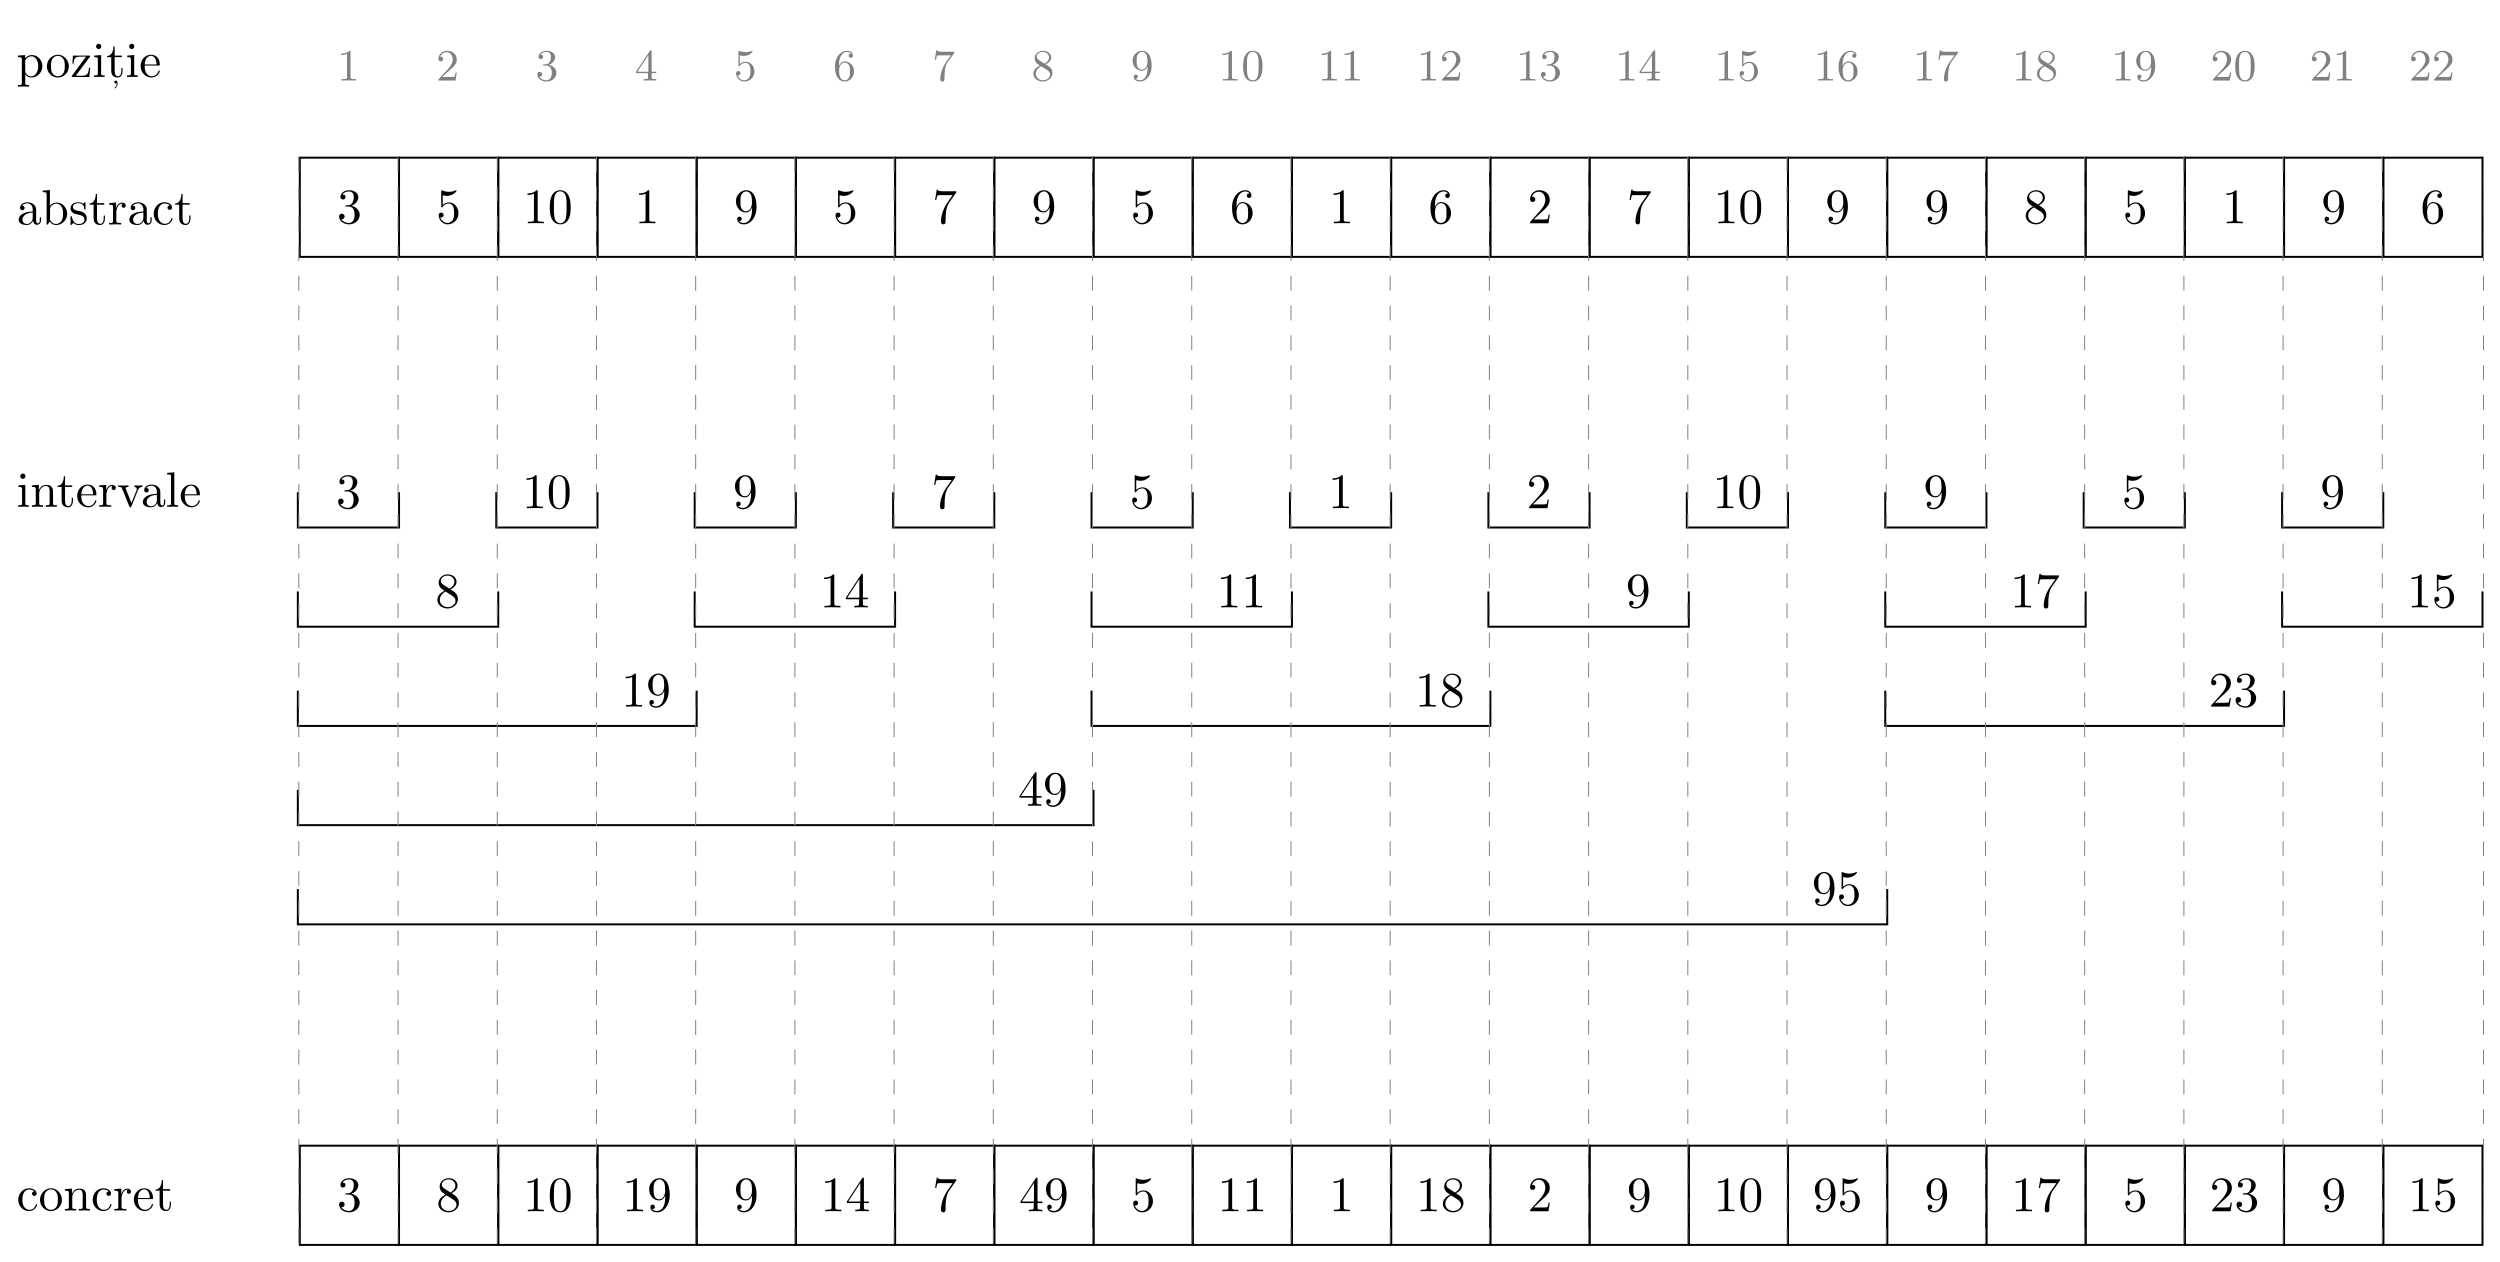 <?xml version="1.0" encoding="UTF-8"?>
<svg xmlns="http://www.w3.org/2000/svg" xmlns:xlink="http://www.w3.org/1999/xlink" width="502.089" height="253.537" viewBox="0 0 502.089 253.537">
<defs>
<g>
<g id="glyph-0-0">
</g>
<g id="glyph-0-1">
<path d="M 1.719 -3.75 L 1.719 -4.406 L 0.281 -4.297 L 0.281 -3.984 C 0.984 -3.984 1.062 -3.922 1.062 -3.484 L 1.062 1.172 C 1.062 1.625 0.953 1.625 0.281 1.625 L 0.281 1.938 C 0.625 1.922 1.141 1.906 1.391 1.906 C 1.672 1.906 2.172 1.922 2.516 1.938 L 2.516 1.625 C 1.859 1.625 1.75 1.625 1.75 1.172 L 1.75 -0.594 C 1.797 -0.422 2.219 0.109 2.969 0.109 C 4.156 0.109 5.188 -0.875 5.188 -2.156 C 5.188 -3.422 4.234 -4.406 3.109 -4.406 C 2.328 -4.406 1.906 -3.969 1.719 -3.75 Z M 1.75 -1.141 L 1.75 -3.359 C 2.031 -3.875 2.516 -4.156 3.031 -4.156 C 3.766 -4.156 4.359 -3.281 4.359 -2.156 C 4.359 -0.953 3.672 -0.109 2.938 -0.109 C 2.531 -0.109 2.156 -0.312 1.891 -0.719 C 1.75 -0.922 1.75 -0.938 1.75 -1.141 Z M 1.75 -1.141 "/>
</g>
<g id="glyph-0-2">
<path d="M 4.688 -2.141 C 4.688 -3.406 3.703 -4.469 2.5 -4.469 C 1.25 -4.469 0.281 -3.375 0.281 -2.141 C 0.281 -0.844 1.312 0.109 2.484 0.109 C 3.688 0.109 4.688 -0.875 4.688 -2.141 Z M 2.5 -0.141 C 2.062 -0.141 1.625 -0.344 1.359 -0.812 C 1.109 -1.25 1.109 -1.859 1.109 -2.219 C 1.109 -2.609 1.109 -3.141 1.344 -3.578 C 1.609 -4.031 2.078 -4.25 2.484 -4.25 C 2.922 -4.25 3.344 -4.031 3.609 -3.594 C 3.875 -3.172 3.875 -2.594 3.875 -2.219 C 3.875 -1.859 3.875 -1.312 3.656 -0.875 C 3.422 -0.422 2.984 -0.141 2.5 -0.141 Z M 2.5 -0.141 "/>
</g>
<g id="glyph-0-3">
<path d="M 3.891 -4 C 3.984 -4.109 3.984 -4.125 3.984 -4.172 C 3.984 -4.297 3.891 -4.297 3.719 -4.297 L 0.531 -4.297 L 0.422 -2.688 L 0.672 -2.688 C 0.734 -3.703 0.922 -4.078 2.016 -4.078 L 3.156 -4.078 L 0.375 -0.312 C 0.281 -0.203 0.281 -0.188 0.281 -0.141 C 0.281 0 0.344 0 0.531 0 L 3.828 0 L 4 -1.859 L 3.75 -1.859 C 3.656 -0.688 3.453 -0.25 2.297 -0.25 L 1.109 -0.25 Z M 3.891 -4 "/>
</g>
<g id="glyph-0-4">
<path d="M 1.766 -4.406 L 0.375 -4.297 L 0.375 -3.984 C 1.016 -3.984 1.109 -3.922 1.109 -3.438 L 1.109 -0.75 C 1.109 -0.312 1 -0.312 0.328 -0.312 L 0.328 0 C 0.641 -0.016 1.188 -0.031 1.422 -0.031 C 1.781 -0.031 2.125 -0.016 2.469 0 L 2.469 -0.312 C 1.797 -0.312 1.766 -0.359 1.766 -0.75 Z M 1.797 -6.141 C 1.797 -6.453 1.562 -6.672 1.281 -6.672 C 0.969 -6.672 0.75 -6.406 0.75 -6.141 C 0.75 -5.875 0.969 -5.609 1.281 -5.609 C 1.562 -5.609 1.797 -5.828 1.797 -6.141 Z M 1.797 -6.141 "/>
</g>
<g id="glyph-0-5">
<path d="M 1.719 -3.984 L 3.156 -3.984 L 3.156 -4.297 L 1.719 -4.297 L 1.719 -6.125 L 1.469 -6.125 C 1.469 -5.312 1.172 -4.25 0.188 -4.203 L 0.188 -3.984 L 1.031 -3.984 L 1.031 -1.234 C 1.031 -0.016 1.969 0.109 2.328 0.109 C 3.031 0.109 3.312 -0.594 3.312 -1.234 L 3.312 -1.797 L 3.062 -1.797 L 3.062 -1.25 C 3.062 -0.516 2.766 -0.141 2.391 -0.141 C 1.719 -0.141 1.719 -1.047 1.719 -1.219 Z M 1.719 -3.984 "/>
</g>
<g id="glyph-0-6">
<path d="M 1.109 -2.516 C 1.172 -4 2.016 -4.25 2.359 -4.25 C 3.375 -4.25 3.484 -2.906 3.484 -2.516 Z M 1.109 -2.297 L 3.891 -2.297 C 4.109 -2.297 4.141 -2.297 4.141 -2.516 C 4.141 -3.5 3.594 -4.469 2.359 -4.469 C 1.203 -4.469 0.281 -3.438 0.281 -2.188 C 0.281 -0.859 1.328 0.109 2.469 0.109 C 3.688 0.109 4.141 -1 4.141 -1.188 C 4.141 -1.281 4.062 -1.312 4 -1.312 C 3.922 -1.312 3.891 -1.25 3.875 -1.172 C 3.531 -0.141 2.625 -0.141 2.531 -0.141 C 2.031 -0.141 1.641 -0.438 1.406 -0.812 C 1.109 -1.281 1.109 -1.938 1.109 -2.297 Z M 1.109 -2.297 "/>
</g>
<g id="glyph-0-7">
<path d="M 3.312 -0.75 C 3.359 -0.359 3.625 0.062 4.094 0.062 C 4.312 0.062 4.922 -0.078 4.922 -0.891 L 4.922 -1.453 L 4.672 -1.453 L 4.672 -0.891 C 4.672 -0.312 4.422 -0.25 4.312 -0.25 C 3.984 -0.25 3.938 -0.703 3.938 -0.75 L 3.938 -2.734 C 3.938 -3.156 3.938 -3.547 3.578 -3.922 C 3.188 -4.312 2.688 -4.469 2.219 -4.469 C 1.391 -4.469 0.703 -4 0.703 -3.344 C 0.703 -3.047 0.906 -2.875 1.172 -2.875 C 1.453 -2.875 1.625 -3.078 1.625 -3.328 C 1.625 -3.453 1.578 -3.781 1.109 -3.781 C 1.391 -4.141 1.875 -4.25 2.188 -4.25 C 2.688 -4.25 3.25 -3.859 3.25 -2.969 L 3.25 -2.609 C 2.734 -2.578 2.047 -2.547 1.422 -2.25 C 0.672 -1.906 0.422 -1.391 0.422 -0.953 C 0.422 -0.141 1.391 0.109 2.016 0.109 C 2.672 0.109 3.125 -0.297 3.312 -0.75 Z M 3.25 -2.391 L 3.25 -1.391 C 3.25 -0.453 2.531 -0.109 2.078 -0.109 C 1.594 -0.109 1.188 -0.453 1.188 -0.953 C 1.188 -1.5 1.609 -2.328 3.25 -2.391 Z M 3.25 -2.391 "/>
</g>
<g id="glyph-0-8">
<path d="M 1.719 -3.766 L 1.719 -6.922 L 0.281 -6.812 L 0.281 -6.5 C 0.984 -6.5 1.062 -6.438 1.062 -5.938 L 1.062 0 L 1.312 0 C 1.312 -0.016 1.391 -0.156 1.672 -0.625 C 1.812 -0.391 2.234 0.109 2.969 0.109 C 4.156 0.109 5.188 -0.875 5.188 -2.156 C 5.188 -3.422 4.219 -4.406 3.078 -4.406 C 2.297 -4.406 1.875 -3.938 1.719 -3.766 Z M 1.75 -1.141 L 1.75 -3.188 C 1.75 -3.375 1.75 -3.391 1.859 -3.547 C 2.25 -4.109 2.797 -4.188 3.031 -4.188 C 3.484 -4.188 3.844 -3.922 4.078 -3.547 C 4.344 -3.141 4.359 -2.578 4.359 -2.156 C 4.359 -1.797 4.344 -1.203 4.062 -0.75 C 3.844 -0.438 3.469 -0.109 2.938 -0.109 C 2.484 -0.109 2.125 -0.344 1.891 -0.719 C 1.75 -0.922 1.75 -0.953 1.75 -1.141 Z M 1.75 -1.141 "/>
</g>
<g id="glyph-0-9">
<path d="M 2.078 -1.938 C 2.297 -1.891 3.109 -1.734 3.109 -1.016 C 3.109 -0.516 2.766 -0.109 1.984 -0.109 C 1.141 -0.109 0.781 -0.672 0.594 -1.531 C 0.562 -1.656 0.562 -1.688 0.453 -1.688 C 0.328 -1.688 0.328 -1.625 0.328 -1.453 L 0.328 -0.125 C 0.328 0.047 0.328 0.109 0.438 0.109 C 0.484 0.109 0.5 0.094 0.688 -0.094 C 0.703 -0.109 0.703 -0.125 0.891 -0.312 C 1.328 0.094 1.781 0.109 1.984 0.109 C 3.125 0.109 3.594 -0.562 3.594 -1.281 C 3.594 -1.797 3.297 -2.109 3.172 -2.219 C 2.844 -2.547 2.453 -2.625 2.031 -2.703 C 1.469 -2.812 0.812 -2.938 0.812 -3.516 C 0.812 -3.875 1.062 -4.281 1.922 -4.281 C 3.016 -4.281 3.078 -3.375 3.094 -3.078 C 3.094 -2.984 3.188 -2.984 3.203 -2.984 C 3.344 -2.984 3.344 -3.031 3.344 -3.219 L 3.344 -4.234 C 3.344 -4.391 3.344 -4.469 3.234 -4.469 C 3.188 -4.469 3.156 -4.469 3.031 -4.344 C 3 -4.312 2.906 -4.219 2.859 -4.188 C 2.484 -4.469 2.078 -4.469 1.922 -4.469 C 0.703 -4.469 0.328 -3.797 0.328 -3.234 C 0.328 -2.891 0.484 -2.609 0.75 -2.391 C 1.078 -2.141 1.359 -2.078 2.078 -1.938 Z M 2.078 -1.938 "/>
</g>
<g id="glyph-0-10">
<path d="M 1.672 -3.312 L 1.672 -4.406 L 0.281 -4.297 L 0.281 -3.984 C 0.984 -3.984 1.062 -3.922 1.062 -3.422 L 1.062 -0.75 C 1.062 -0.312 0.953 -0.312 0.281 -0.312 L 0.281 0 C 0.672 -0.016 1.141 -0.031 1.422 -0.031 C 1.812 -0.031 2.281 -0.031 2.688 0 L 2.688 -0.312 L 2.469 -0.312 C 1.734 -0.312 1.719 -0.422 1.719 -0.781 L 1.719 -2.312 C 1.719 -3.297 2.141 -4.188 2.891 -4.188 C 2.953 -4.188 2.984 -4.188 3 -4.172 C 2.969 -4.172 2.766 -4.047 2.766 -3.781 C 2.766 -3.516 2.984 -3.359 3.203 -3.359 C 3.375 -3.359 3.625 -3.484 3.625 -3.797 C 3.625 -4.109 3.312 -4.406 2.891 -4.406 C 2.156 -4.406 1.797 -3.734 1.672 -3.312 Z M 1.672 -3.312 "/>
</g>
<g id="glyph-0-11">
<path d="M 1.172 -2.172 C 1.172 -3.797 1.984 -4.219 2.516 -4.219 C 2.609 -4.219 3.234 -4.203 3.578 -3.844 C 3.172 -3.812 3.109 -3.516 3.109 -3.391 C 3.109 -3.125 3.297 -2.938 3.562 -2.938 C 3.828 -2.938 4.031 -3.094 4.031 -3.406 C 4.031 -4.078 3.266 -4.469 2.5 -4.469 C 1.25 -4.469 0.344 -3.391 0.344 -2.156 C 0.344 -0.875 1.328 0.109 2.484 0.109 C 3.812 0.109 4.141 -1.094 4.141 -1.188 C 4.141 -1.281 4.031 -1.281 4 -1.281 C 3.922 -1.281 3.891 -1.25 3.875 -1.188 C 3.594 -0.266 2.938 -0.141 2.578 -0.141 C 2.047 -0.141 1.172 -0.562 1.172 -2.172 Z M 1.172 -2.172 "/>
</g>
<g id="glyph-0-12">
<path d="M 2.891 -3.516 C 3.703 -3.781 4.281 -4.469 4.281 -5.266 C 4.281 -6.078 3.406 -6.641 2.453 -6.641 C 1.453 -6.641 0.688 -6.047 0.688 -5.281 C 0.688 -4.953 0.906 -4.766 1.203 -4.766 C 1.5 -4.766 1.703 -4.984 1.703 -5.281 C 1.703 -5.766 1.234 -5.766 1.094 -5.766 C 1.391 -6.266 2.047 -6.391 2.406 -6.391 C 2.828 -6.391 3.375 -6.172 3.375 -5.281 C 3.375 -5.156 3.344 -4.578 3.094 -4.141 C 2.797 -3.656 2.453 -3.625 2.203 -3.625 C 2.125 -3.609 1.891 -3.594 1.812 -3.594 C 1.734 -3.578 1.672 -3.562 1.672 -3.469 C 1.672 -3.359 1.734 -3.359 1.906 -3.359 L 2.344 -3.359 C 3.156 -3.359 3.531 -2.688 3.531 -1.703 C 3.531 -0.344 2.844 -0.062 2.406 -0.062 C 1.969 -0.062 1.219 -0.234 0.875 -0.812 C 1.219 -0.766 1.531 -0.984 1.531 -1.359 C 1.531 -1.719 1.266 -1.922 0.984 -1.922 C 0.734 -1.922 0.422 -1.781 0.422 -1.344 C 0.422 -0.438 1.344 0.219 2.438 0.219 C 3.656 0.219 4.562 -0.688 4.562 -1.703 C 4.562 -2.516 3.922 -3.297 2.891 -3.516 Z M 2.891 -3.516 "/>
</g>
<g id="glyph-0-13">
<path d="M 4.469 -2 C 4.469 -3.188 3.656 -4.188 2.578 -4.188 C 2.109 -4.188 1.672 -4.031 1.312 -3.672 L 1.312 -5.625 C 1.516 -5.562 1.844 -5.5 2.156 -5.5 C 3.391 -5.5 4.094 -6.406 4.094 -6.531 C 4.094 -6.594 4.062 -6.641 3.984 -6.641 C 3.984 -6.641 3.953 -6.641 3.906 -6.609 C 3.703 -6.516 3.219 -6.312 2.547 -6.312 C 2.156 -6.312 1.688 -6.391 1.219 -6.594 C 1.141 -6.625 1.125 -6.625 1.109 -6.625 C 1 -6.625 1 -6.547 1 -6.391 L 1 -3.438 C 1 -3.266 1 -3.188 1.141 -3.188 C 1.219 -3.188 1.234 -3.203 1.281 -3.266 C 1.391 -3.422 1.75 -3.969 2.562 -3.969 C 3.078 -3.969 3.328 -3.516 3.406 -3.328 C 3.562 -2.953 3.594 -2.578 3.594 -2.078 C 3.594 -1.719 3.594 -1.125 3.344 -0.703 C 3.109 -0.312 2.734 -0.062 2.281 -0.062 C 1.562 -0.062 0.984 -0.594 0.812 -1.172 C 0.844 -1.172 0.875 -1.156 0.984 -1.156 C 1.312 -1.156 1.484 -1.406 1.484 -1.641 C 1.484 -1.891 1.312 -2.141 0.984 -2.141 C 0.844 -2.141 0.5 -2.062 0.5 -1.609 C 0.5 -0.75 1.188 0.219 2.297 0.219 C 3.453 0.219 4.469 -0.734 4.469 -2 Z M 4.469 -2 "/>
</g>
<g id="glyph-0-14">
<path d="M 2.938 -6.375 C 2.938 -6.625 2.938 -6.641 2.703 -6.641 C 2.078 -6 1.203 -6 0.891 -6 L 0.891 -5.688 C 1.094 -5.688 1.672 -5.688 2.188 -5.953 L 2.188 -0.781 C 2.188 -0.422 2.156 -0.312 1.266 -0.312 L 0.953 -0.312 L 0.953 0 C 1.297 -0.031 2.156 -0.031 2.562 -0.031 C 2.953 -0.031 3.828 -0.031 4.172 0 L 4.172 -0.312 L 3.859 -0.312 C 2.953 -0.312 2.938 -0.422 2.938 -0.781 Z M 2.938 -6.375 "/>
</g>
<g id="glyph-0-15">
<path d="M 4.578 -3.188 C 4.578 -3.984 4.531 -4.781 4.188 -5.516 C 3.734 -6.484 2.906 -6.641 2.5 -6.641 C 1.891 -6.641 1.172 -6.375 0.75 -5.453 C 0.438 -4.766 0.391 -3.984 0.391 -3.188 C 0.391 -2.438 0.422 -1.547 0.844 -0.781 C 1.266 0.016 2 0.219 2.484 0.219 C 3.016 0.219 3.781 0.016 4.219 -0.938 C 4.531 -1.625 4.578 -2.406 4.578 -3.188 Z M 2.484 0 C 2.094 0 1.5 -0.25 1.328 -1.203 C 1.219 -1.797 1.219 -2.719 1.219 -3.312 C 1.219 -3.953 1.219 -4.609 1.297 -5.141 C 1.484 -6.328 2.234 -6.422 2.484 -6.422 C 2.812 -6.422 3.469 -6.234 3.656 -5.25 C 3.766 -4.688 3.766 -3.938 3.766 -3.312 C 3.766 -2.562 3.766 -1.891 3.656 -1.25 C 3.5 -0.297 2.938 0 2.484 0 Z M 2.484 0 "/>
</g>
<g id="glyph-0-16">
<path d="M 3.656 -3.172 L 3.656 -2.844 C 3.656 -0.516 2.625 -0.062 2.047 -0.062 C 1.875 -0.062 1.328 -0.078 1.062 -0.422 C 1.5 -0.422 1.578 -0.703 1.578 -0.875 C 1.578 -1.188 1.344 -1.328 1.125 -1.328 C 0.969 -1.328 0.672 -1.25 0.672 -0.859 C 0.672 -0.188 1.203 0.219 2.047 0.219 C 3.344 0.219 4.562 -1.141 4.562 -3.281 C 4.562 -5.969 3.406 -6.641 2.516 -6.641 C 1.969 -6.641 1.484 -6.453 1.062 -6.016 C 0.641 -5.562 0.422 -5.141 0.422 -4.391 C 0.422 -3.156 1.297 -2.172 2.406 -2.172 C 3.016 -2.172 3.422 -2.594 3.656 -3.172 Z M 2.422 -2.406 C 2.266 -2.406 1.797 -2.406 1.5 -3.031 C 1.312 -3.406 1.312 -3.891 1.312 -4.391 C 1.312 -4.922 1.312 -5.391 1.531 -5.766 C 1.797 -6.266 2.172 -6.391 2.516 -6.391 C 2.984 -6.391 3.312 -6.047 3.484 -5.609 C 3.594 -5.281 3.641 -4.656 3.641 -4.203 C 3.641 -3.375 3.297 -2.406 2.422 -2.406 Z M 2.422 -2.406 "/>
</g>
<g id="glyph-0-17">
<path d="M 4.75 -6.078 C 4.828 -6.188 4.828 -6.203 4.828 -6.422 L 2.406 -6.422 C 1.203 -6.422 1.172 -6.547 1.141 -6.734 L 0.891 -6.734 L 0.562 -4.688 L 0.812 -4.688 C 0.844 -4.844 0.922 -5.469 1.062 -5.594 C 1.125 -5.656 1.906 -5.656 2.031 -5.656 L 4.094 -5.656 C 3.984 -5.5 3.203 -4.406 2.984 -4.078 C 2.078 -2.734 1.75 -1.344 1.75 -0.328 C 1.75 -0.234 1.75 0.219 2.219 0.219 C 2.672 0.219 2.672 -0.234 2.672 -0.328 L 2.672 -0.844 C 2.672 -1.391 2.703 -1.938 2.781 -2.469 C 2.828 -2.703 2.953 -3.562 3.406 -4.172 Z M 4.75 -6.078 "/>
</g>
<g id="glyph-0-18">
<path d="M 1.312 -3.266 L 1.312 -3.516 C 1.312 -6.031 2.547 -6.391 3.062 -6.391 C 3.297 -6.391 3.719 -6.328 3.938 -5.984 C 3.781 -5.984 3.391 -5.984 3.391 -5.547 C 3.391 -5.234 3.625 -5.078 3.844 -5.078 C 4 -5.078 4.312 -5.172 4.312 -5.562 C 4.312 -6.156 3.875 -6.641 3.047 -6.641 C 1.766 -6.641 0.422 -5.359 0.422 -3.156 C 0.422 -0.484 1.578 0.219 2.5 0.219 C 3.609 0.219 4.562 -0.719 4.562 -2.031 C 4.562 -3.297 3.672 -4.25 2.562 -4.25 C 1.891 -4.25 1.516 -3.75 1.312 -3.266 Z M 2.5 -0.062 C 1.875 -0.062 1.578 -0.656 1.516 -0.812 C 1.328 -1.281 1.328 -2.078 1.328 -2.25 C 1.328 -3.031 1.656 -4.031 2.547 -4.031 C 2.719 -4.031 3.172 -4.031 3.484 -3.406 C 3.656 -3.047 3.656 -2.531 3.656 -2.047 C 3.656 -1.562 3.656 -1.062 3.484 -0.703 C 3.188 -0.109 2.734 -0.062 2.5 -0.062 Z M 2.5 -0.062 "/>
</g>
<g id="glyph-0-19">
<path d="M 1.266 -0.766 L 2.328 -1.797 C 3.875 -3.172 4.469 -3.703 4.469 -4.703 C 4.469 -5.844 3.578 -6.641 2.359 -6.641 C 1.234 -6.641 0.5 -5.719 0.5 -4.828 C 0.5 -4.281 1 -4.281 1.031 -4.281 C 1.203 -4.281 1.547 -4.391 1.547 -4.812 C 1.547 -5.062 1.359 -5.328 1.016 -5.328 C 0.938 -5.328 0.922 -5.328 0.891 -5.312 C 1.109 -5.969 1.656 -6.328 2.234 -6.328 C 3.141 -6.328 3.562 -5.516 3.562 -4.703 C 3.562 -3.906 3.078 -3.125 2.516 -2.5 L 0.609 -0.375 C 0.5 -0.266 0.5 -0.234 0.5 0 L 4.203 0 L 4.469 -1.734 L 4.234 -1.734 C 4.172 -1.438 4.109 -1 4 -0.844 C 3.938 -0.766 3.281 -0.766 3.062 -0.766 Z M 1.266 -0.766 "/>
</g>
<g id="glyph-0-20">
<path d="M 1.625 -4.562 C 1.172 -4.859 1.125 -5.188 1.125 -5.359 C 1.125 -5.969 1.781 -6.391 2.484 -6.391 C 3.203 -6.391 3.844 -5.875 3.844 -5.156 C 3.844 -4.578 3.453 -4.109 2.859 -3.766 Z M 3.078 -3.609 C 3.797 -3.984 4.281 -4.5 4.281 -5.156 C 4.281 -6.078 3.406 -6.641 2.5 -6.641 C 1.5 -6.641 0.688 -5.906 0.688 -4.969 C 0.688 -4.797 0.703 -4.344 1.125 -3.875 C 1.234 -3.766 1.609 -3.516 1.859 -3.344 C 1.281 -3.047 0.422 -2.5 0.422 -1.5 C 0.422 -0.453 1.438 0.219 2.484 0.219 C 3.609 0.219 4.562 -0.609 4.562 -1.672 C 4.562 -2.031 4.453 -2.484 4.062 -2.906 C 3.875 -3.109 3.719 -3.203 3.078 -3.609 Z M 2.078 -3.188 L 3.312 -2.406 C 3.594 -2.219 4.062 -1.922 4.062 -1.312 C 4.062 -0.578 3.312 -0.062 2.5 -0.062 C 1.641 -0.062 0.922 -0.672 0.922 -1.5 C 0.922 -2.078 1.234 -2.719 2.078 -3.188 Z M 2.078 -3.188 "/>
</g>
<g id="glyph-0-21">
<path d="M 1.094 -3.422 L 1.094 -0.75 C 1.094 -0.312 0.984 -0.312 0.312 -0.312 L 0.312 0 C 0.672 -0.016 1.172 -0.031 1.453 -0.031 C 1.703 -0.031 2.219 -0.016 2.562 0 L 2.562 -0.312 C 1.891 -0.312 1.781 -0.312 1.781 -0.75 L 1.781 -2.594 C 1.781 -3.625 2.5 -4.188 3.125 -4.188 C 3.766 -4.188 3.875 -3.656 3.875 -3.078 L 3.875 -0.75 C 3.875 -0.312 3.766 -0.312 3.094 -0.312 L 3.094 0 C 3.438 -0.016 3.953 -0.031 4.219 -0.031 C 4.469 -0.031 5 -0.016 5.328 0 L 5.328 -0.312 C 4.812 -0.312 4.562 -0.312 4.562 -0.609 L 4.562 -2.516 C 4.562 -3.375 4.562 -3.672 4.25 -4.031 C 4.109 -4.203 3.781 -4.406 3.203 -4.406 C 2.469 -4.406 2 -3.984 1.719 -3.359 L 1.719 -4.406 L 0.312 -4.297 L 0.312 -3.984 C 1.016 -3.984 1.094 -3.922 1.094 -3.422 Z M 1.094 -3.422 "/>
</g>
<g id="glyph-0-22">
<path d="M 4.141 -3.312 C 4.234 -3.547 4.406 -3.984 5.062 -3.984 L 5.062 -4.297 C 4.828 -4.281 4.547 -4.266 4.312 -4.266 C 4.078 -4.266 3.625 -4.281 3.453 -4.297 L 3.453 -3.984 C 3.812 -3.984 3.922 -3.75 3.922 -3.562 C 3.922 -3.469 3.906 -3.422 3.875 -3.312 L 2.844 -0.781 L 1.734 -3.562 C 1.672 -3.688 1.672 -3.703 1.672 -3.734 C 1.672 -3.984 2.062 -3.984 2.25 -3.984 L 2.25 -4.297 C 1.938 -4.281 1.391 -4.266 1.156 -4.266 C 0.891 -4.266 0.484 -4.281 0.188 -4.297 L 0.188 -3.984 C 0.812 -3.984 0.859 -3.922 0.984 -3.625 L 2.422 -0.078 C 2.484 0.062 2.5 0.109 2.625 0.109 C 2.766 0.109 2.797 0.016 2.844 -0.078 Z M 4.141 -3.312 "/>
</g>
<g id="glyph-0-23">
<path d="M 1.766 -6.922 L 0.328 -6.812 L 0.328 -6.5 C 1.031 -6.5 1.109 -6.438 1.109 -5.938 L 1.109 -0.75 C 1.109 -0.312 1 -0.312 0.328 -0.312 L 0.328 0 C 0.656 -0.016 1.188 -0.031 1.438 -0.031 C 1.688 -0.031 2.172 -0.016 2.547 0 L 2.547 -0.312 C 1.875 -0.312 1.766 -0.312 1.766 -0.75 Z M 1.766 -6.922 "/>
</g>
<g id="glyph-0-24">
<path d="M 2.938 -1.641 L 2.938 -0.781 C 2.938 -0.422 2.906 -0.312 2.172 -0.312 L 1.969 -0.312 L 1.969 0 C 2.375 -0.031 2.891 -0.031 3.312 -0.031 C 3.734 -0.031 4.25 -0.031 4.672 0 L 4.672 -0.312 L 4.453 -0.312 C 3.719 -0.312 3.703 -0.422 3.703 -0.781 L 3.703 -1.641 L 4.688 -1.641 L 4.688 -1.953 L 3.703 -1.953 L 3.703 -6.484 C 3.703 -6.688 3.703 -6.75 3.531 -6.75 C 3.453 -6.75 3.422 -6.75 3.344 -6.625 L 0.281 -1.953 L 0.281 -1.641 Z M 2.984 -1.953 L 0.562 -1.953 L 2.984 -5.672 Z M 2.984 -1.953 "/>
</g>
<g id="glyph-1-0">
</g>
<g id="glyph-1-1">
<path d="M 1.219 -0.078 C 1.219 0.281 1.062 0.578 0.797 0.812 C 0.75 0.844 0.75 0.844 0.75 0.875 C 0.75 0.922 0.797 0.969 0.844 0.969 C 0.906 0.969 1.375 0.578 1.375 -0.047 C 1.375 -0.359 1.234 -0.609 1 -0.609 C 0.812 -0.609 0.703 -0.453 0.703 -0.297 C 0.703 -0.156 0.812 0 1 0 C 1.125 0 1.203 -0.078 1.219 -0.078 Z M 1.219 -0.078 "/>
</g>
<g id="glyph-2-0">
</g>
<g id="glyph-2-1">
<path d="M 2.719 -5.734 C 2.719 -5.953 2.719 -5.969 2.5 -5.969 C 1.938 -5.406 1.109 -5.406 0.828 -5.406 L 0.828 -5.125 C 1 -5.125 1.547 -5.125 2.031 -5.359 L 2.031 -0.719 C 2.031 -0.391 2.016 -0.281 1.172 -0.281 L 0.891 -0.281 L 0.891 0 C 1.203 -0.031 2.016 -0.031 2.375 -0.031 C 2.75 -0.031 3.547 -0.031 3.875 0 L 3.875 -0.281 L 3.594 -0.281 C 2.75 -0.281 2.719 -0.391 2.719 -0.719 Z M 2.719 -5.734 "/>
</g>
<g id="glyph-2-2">
<path d="M 4.141 -1.594 L 3.891 -1.594 C 3.875 -1.469 3.797 -0.938 3.688 -0.797 C 3.625 -0.719 3.016 -0.719 2.828 -0.719 L 1.234 -0.719 L 2.125 -1.562 C 3.594 -2.828 4.141 -3.312 4.141 -4.219 C 4.141 -5.25 3.297 -5.969 2.188 -5.969 C 1.156 -5.969 0.453 -5.156 0.453 -4.344 C 0.453 -3.891 0.844 -3.844 0.922 -3.844 C 1.125 -3.844 1.391 -3.984 1.391 -4.312 C 1.391 -4.578 1.203 -4.781 0.922 -4.781 C 0.875 -4.781 0.859 -4.781 0.812 -4.766 C 1.031 -5.406 1.609 -5.688 2.094 -5.688 C 3 -5.688 3.312 -4.844 3.312 -4.219 C 3.312 -3.312 2.625 -2.562 2.203 -2.094 L 0.562 -0.328 C 0.453 -0.219 0.453 -0.203 0.453 0 L 3.891 0 Z M 4.141 -1.594 "/>
</g>
<g id="glyph-2-3">
<path d="M 2.734 -3.156 C 3.562 -3.469 3.969 -4.125 3.969 -4.75 C 3.969 -5.438 3.203 -5.969 2.266 -5.969 C 1.344 -5.969 0.641 -5.438 0.641 -4.766 C 0.641 -4.469 0.828 -4.297 1.094 -4.297 C 1.359 -4.297 1.547 -4.484 1.547 -4.75 C 1.547 -5.062 1.328 -5.188 1.016 -5.188 C 1.25 -5.562 1.797 -5.75 2.25 -5.75 C 2.984 -5.75 3.125 -5.156 3.125 -4.734 C 3.125 -4.469 3.078 -4.031 2.859 -3.688 C 2.578 -3.297 2.266 -3.281 2 -3.25 C 1.781 -3.234 1.766 -3.234 1.688 -3.234 C 1.609 -3.234 1.531 -3.219 1.531 -3.125 C 1.531 -3 1.609 -3 1.766 -3 L 2.172 -3 C 2.953 -3 3.297 -2.375 3.297 -1.531 C 3.297 -0.375 2.688 -0.047 2.234 -0.047 C 2.062 -0.047 1.188 -0.094 0.797 -0.766 C 1.109 -0.719 1.359 -0.938 1.359 -1.25 C 1.359 -1.547 1.141 -1.734 0.875 -1.734 C 0.656 -1.734 0.391 -1.594 0.391 -1.219 C 0.391 -0.422 1.219 0.203 2.266 0.203 C 3.375 0.203 4.219 -0.609 4.219 -1.531 C 4.219 -2.312 3.594 -2.969 2.734 -3.156 Z M 2.734 -3.156 "/>
</g>
<g id="glyph-2-4">
<path d="M 0.266 -1.766 L 0.266 -1.484 L 2.703 -1.484 L 2.703 -0.703 C 2.703 -0.375 2.688 -0.281 2.016 -0.281 L 1.812 -0.281 L 1.812 0 C 2.375 -0.031 3 -0.031 3.062 -0.031 C 3.109 -0.031 3.766 -0.031 4.328 0 L 4.328 -0.281 L 4.125 -0.281 C 3.453 -0.281 3.422 -0.375 3.422 -0.703 L 3.422 -1.484 L 4.344 -1.484 L 4.344 -1.766 L 3.422 -1.766 L 3.422 -5.828 C 3.422 -6.016 3.422 -6.078 3.25 -6.078 C 3.141 -6.078 3.141 -6.062 3.062 -5.938 Z M 0.547 -1.766 L 2.766 -5.078 L 2.766 -1.766 Z M 0.547 -1.766 "/>
</g>
<g id="glyph-2-5">
<path d="M 0.938 -3.094 C 0.938 -2.938 0.938 -2.828 1.062 -2.828 C 1.125 -2.828 1.156 -2.875 1.203 -2.953 C 1.484 -3.328 1.906 -3.547 2.375 -3.547 C 3.344 -3.547 3.344 -2.156 3.344 -1.844 C 3.344 -1.562 3.344 -1 3.078 -0.594 C 2.844 -0.219 2.469 -0.047 2.109 -0.047 C 1.594 -0.047 0.984 -0.391 0.766 -1.047 C 0.781 -1.047 0.828 -1.031 0.891 -1.031 C 1.078 -1.031 1.344 -1.141 1.344 -1.469 C 1.344 -1.75 1.141 -1.906 0.891 -1.906 C 0.703 -1.906 0.453 -1.797 0.453 -1.438 C 0.453 -0.625 1.141 0.203 2.141 0.203 C 3.219 0.203 4.141 -0.688 4.141 -1.797 C 4.141 -2.875 3.375 -3.766 2.391 -3.766 C 1.969 -3.766 1.531 -3.625 1.203 -3.297 L 1.203 -5.062 C 1.484 -4.984 1.766 -4.938 2.031 -4.938 C 3.141 -4.938 3.781 -5.734 3.781 -5.859 C 3.781 -5.938 3.734 -5.969 3.688 -5.969 C 3.672 -5.969 3.656 -5.969 3.562 -5.922 C 3.141 -5.766 2.734 -5.688 2.359 -5.688 C 1.969 -5.688 1.562 -5.766 1.156 -5.922 C 1.062 -5.969 1.047 -5.969 1.047 -5.969 C 0.938 -5.969 0.938 -5.891 0.938 -5.734 Z M 0.938 -3.094 "/>
</g>
<g id="glyph-2-6">
<path d="M 1.203 -2.969 C 1.203 -3.891 1.297 -4.391 1.547 -4.859 C 1.719 -5.234 2.156 -5.75 2.828 -5.75 C 3 -5.75 3.422 -5.719 3.625 -5.391 C 3.297 -5.391 3.141 -5.219 3.141 -4.984 C 3.141 -4.75 3.312 -4.562 3.562 -4.562 C 3.812 -4.562 3.984 -4.734 3.984 -5 C 3.984 -5.5 3.625 -5.969 2.812 -5.969 C 1.656 -5.969 0.391 -4.828 0.391 -2.828 C 0.391 -0.406 1.484 0.203 2.328 0.203 C 3.312 0.203 4.219 -0.641 4.219 -1.828 C 4.219 -2.953 3.391 -3.828 2.375 -3.828 C 1.844 -3.828 1.453 -3.5 1.203 -2.969 Z M 2.312 -0.047 C 1.797 -0.047 1.5 -0.469 1.406 -0.734 C 1.234 -1.141 1.219 -1.891 1.219 -2.031 C 1.219 -2.625 1.5 -3.594 2.359 -3.594 C 2.5 -3.594 2.938 -3.594 3.234 -3.047 C 3.406 -2.703 3.406 -2.266 3.406 -1.828 C 3.406 -1.406 3.406 -0.953 3.234 -0.625 C 2.953 -0.109 2.562 -0.047 2.312 -0.047 Z M 2.312 -0.047 "/>
</g>
<g id="glyph-2-7">
<path d="M 4.391 -5.469 C 4.469 -5.562 4.469 -5.594 4.469 -5.781 L 2.25 -5.781 C 1.109 -5.781 1.078 -5.891 1.062 -6.062 L 0.812 -6.062 L 0.516 -4.188 L 0.766 -4.188 C 0.797 -4.391 0.875 -4.891 0.984 -5 C 1.047 -5.062 1.766 -5.062 1.891 -5.062 L 3.766 -5.062 L 2.906 -3.891 C 1.734 -2.281 1.625 -0.812 1.625 -0.312 C 1.625 -0.203 1.625 0.203 2.047 0.203 C 2.469 0.203 2.469 -0.203 2.469 -0.312 L 2.469 -0.75 C 2.469 -2.078 2.656 -3.109 3.141 -3.766 Z M 4.391 -5.469 "/>
</g>
<g id="glyph-2-8">
<path d="M 1.547 -4.078 C 1.281 -4.25 1.062 -4.484 1.062 -4.812 C 1.062 -5.406 1.688 -5.75 2.281 -5.75 C 2.984 -5.75 3.531 -5.266 3.531 -4.641 C 3.531 -4.016 3 -3.594 2.641 -3.391 Z M 2.859 -3.25 C 3.312 -3.469 3.969 -3.906 3.969 -4.641 C 3.969 -5.484 3.125 -5.969 2.312 -5.969 C 1.375 -5.969 0.641 -5.297 0.641 -4.469 C 0.641 -4.141 0.766 -3.812 0.984 -3.547 C 1.125 -3.375 1.188 -3.344 1.703 -3.016 C 0.922 -2.641 0.391 -2.094 0.391 -1.359 C 0.391 -0.406 1.328 0.203 2.297 0.203 C 3.344 0.203 4.219 -0.531 4.219 -1.5 C 4.219 -2.375 3.547 -2.812 3.328 -2.953 C 3.234 -3.016 2.969 -3.188 2.859 -3.25 Z M 1.953 -2.859 L 3.078 -2.156 C 3.281 -2.031 3.734 -1.734 3.734 -1.188 C 3.734 -0.484 3.016 -0.047 2.312 -0.047 C 1.531 -0.047 0.875 -0.609 0.875 -1.359 C 0.875 -2 1.312 -2.531 1.953 -2.859 Z M 1.953 -2.859 "/>
</g>
<g id="glyph-2-9">
<path d="M 3.406 -2.828 L 3.406 -2.625 C 3.406 -0.438 2.406 -0.047 1.891 -0.047 C 1.688 -0.047 1.234 -0.094 1 -0.391 L 1.031 -0.391 C 1.109 -0.375 1.453 -0.438 1.453 -0.797 C 1.453 -1.031 1.297 -1.203 1.047 -1.203 C 0.797 -1.203 0.625 -1.047 0.625 -0.781 C 0.625 -0.188 1.094 0.203 1.906 0.203 C 3.062 0.203 4.219 -0.984 4.219 -2.953 C 4.219 -5.375 3.141 -5.969 2.328 -5.969 C 1.297 -5.969 0.391 -5.141 0.391 -3.969 C 0.391 -2.828 1.203 -1.969 2.219 -1.969 C 2.875 -1.969 3.234 -2.438 3.406 -2.828 Z M 2.25 -2.188 C 2.094 -2.188 1.656 -2.188 1.375 -2.75 C 1.203 -3.078 1.203 -3.531 1.203 -3.953 C 1.203 -4.391 1.203 -4.828 1.391 -5.172 C 1.656 -5.625 2.016 -5.75 2.328 -5.75 C 2.938 -5.75 3.188 -5.125 3.219 -5.047 C 3.344 -4.703 3.375 -4.156 3.375 -3.781 C 3.375 -3.125 3.078 -2.188 2.25 -2.188 Z M 2.25 -2.188 "/>
</g>
<g id="glyph-2-10">
<path d="M 4.25 -2.875 C 4.25 -3.469 4.219 -4.25 3.906 -4.922 C 3.5 -5.766 2.828 -5.969 2.312 -5.969 C 1.766 -5.969 1.078 -5.766 0.688 -4.891 C 0.406 -4.281 0.359 -3.547 0.359 -2.875 C 0.359 -2.281 0.375 -1.422 0.766 -0.703 C 1.188 0.047 1.891 0.203 2.297 0.203 C 2.875 0.203 3.547 -0.047 3.922 -0.875 C 4.188 -1.484 4.25 -2.156 4.25 -2.875 Z M 2.312 -0.031 C 2.031 -0.031 1.391 -0.156 1.219 -1.172 C 1.125 -1.688 1.125 -2.469 1.125 -2.984 C 1.125 -3.594 1.125 -4.297 1.234 -4.797 C 1.422 -5.594 1.984 -5.75 2.297 -5.75 C 2.641 -5.75 3.203 -5.562 3.375 -4.734 C 3.469 -4.25 3.469 -3.547 3.469 -2.984 C 3.469 -2.422 3.469 -1.672 3.375 -1.141 C 3.188 -0.109 2.531 -0.031 2.312 -0.031 Z M 2.312 -0.031 "/>
</g>
</g>
</defs>
<g fill="rgb(0%, 0%, 0%)" fill-opacity="1">
<use xlink:href="#glyph-0-1" x="3.321" y="15.461"/>
</g>
<g fill="rgb(0%, 0%, 0%)" fill-opacity="1">
<use xlink:href="#glyph-0-2" x="9.135" y="15.461"/>
<use xlink:href="#glyph-0-3" x="14.116" y="15.461"/>
<use xlink:href="#glyph-0-4" x="18.544" y="15.461"/>
<use xlink:href="#glyph-0-5" x="21.311" y="15.461"/>
</g>
<g fill="rgb(0%, 0%, 0%)" fill-opacity="1">
<use xlink:href="#glyph-1-1" x="22.243" y="16.79"/>
</g>
<g fill="rgb(0%, 0%, 0%)" fill-opacity="1">
<use xlink:href="#glyph-0-4" x="25.183" y="15.461"/>
<use xlink:href="#glyph-0-6" x="27.951" y="15.461"/>
</g>
<g fill="rgb(50%, 50%, 50%)" fill-opacity="1">
<use xlink:href="#glyph-2-1" x="67.672" y="16.172"/>
</g>
<g fill="rgb(50%, 50%, 50%)" fill-opacity="1">
<use xlink:href="#glyph-2-2" x="87.597" y="16.172"/>
</g>
<g fill="rgb(50%, 50%, 50%)" fill-opacity="1">
<use xlink:href="#glyph-2-3" x="107.523" y="16.172"/>
</g>
<g fill="rgb(50%, 50%, 50%)" fill-opacity="1">
<use xlink:href="#glyph-2-4" x="127.448" y="16.172"/>
</g>
<g fill="rgb(50%, 50%, 50%)" fill-opacity="1">
<use xlink:href="#glyph-2-5" x="147.373" y="16.172"/>
</g>
<g fill="rgb(50%, 50%, 50%)" fill-opacity="1">
<use xlink:href="#glyph-2-6" x="167.299" y="16.172"/>
</g>
<g fill="rgb(50%, 50%, 50%)" fill-opacity="1">
<use xlink:href="#glyph-2-7" x="187.224" y="16.172"/>
</g>
<g fill="rgb(50%, 50%, 50%)" fill-opacity="1">
<use xlink:href="#glyph-2-8" x="207.149" y="16.172"/>
</g>
<g fill="rgb(50%, 50%, 50%)" fill-opacity="1">
<use xlink:href="#glyph-2-9" x="227.074" y="16.172"/>
</g>
<g fill="rgb(50%, 50%, 50%)" fill-opacity="1">
<use xlink:href="#glyph-2-1" x="244.696" y="16.172"/>
<use xlink:href="#glyph-2-10" x="249.304" y="16.172"/>
</g>
<g fill="rgb(50%, 50%, 50%)" fill-opacity="1">
<use xlink:href="#glyph-2-1" x="264.621" y="16.172"/>
<use xlink:href="#glyph-2-1" x="269.229" y="16.172"/>
</g>
<g fill="rgb(50%, 50%, 50%)" fill-opacity="1">
<use xlink:href="#glyph-2-1" x="284.546" y="16.172"/>
<use xlink:href="#glyph-2-2" x="289.154" y="16.172"/>
</g>
<g fill="rgb(50%, 50%, 50%)" fill-opacity="1">
<use xlink:href="#glyph-2-1" x="304.472" y="16.172"/>
<use xlink:href="#glyph-2-3" x="309.08" y="16.172"/>
</g>
<g fill="rgb(50%, 50%, 50%)" fill-opacity="1">
<use xlink:href="#glyph-2-1" x="324.397" y="16.172"/>
<use xlink:href="#glyph-2-4" x="329.005" y="16.172"/>
</g>
<g fill="rgb(50%, 50%, 50%)" fill-opacity="1">
<use xlink:href="#glyph-2-1" x="344.322" y="16.172"/>
<use xlink:href="#glyph-2-5" x="348.93" y="16.172"/>
</g>
<g fill="rgb(50%, 50%, 50%)" fill-opacity="1">
<use xlink:href="#glyph-2-1" x="364.248" y="16.172"/>
<use xlink:href="#glyph-2-6" x="368.856" y="16.172"/>
</g>
<g fill="rgb(50%, 50%, 50%)" fill-opacity="1">
<use xlink:href="#glyph-2-1" x="384.173" y="16.172"/>
<use xlink:href="#glyph-2-7" x="388.781" y="16.172"/>
</g>
<g fill="rgb(50%, 50%, 50%)" fill-opacity="1">
<use xlink:href="#glyph-2-1" x="404.098" y="16.172"/>
<use xlink:href="#glyph-2-8" x="408.706" y="16.172"/>
</g>
<g fill="rgb(50%, 50%, 50%)" fill-opacity="1">
<use xlink:href="#glyph-2-1" x="424.023" y="16.172"/>
<use xlink:href="#glyph-2-9" x="428.631" y="16.172"/>
</g>
<g fill="rgb(50%, 50%, 50%)" fill-opacity="1">
<use xlink:href="#glyph-2-2" x="443.949" y="16.172"/>
<use xlink:href="#glyph-2-10" x="448.557" y="16.172"/>
</g>
<g fill="rgb(50%, 50%, 50%)" fill-opacity="1">
<use xlink:href="#glyph-2-2" x="463.874" y="16.172"/>
<use xlink:href="#glyph-2-1" x="468.482" y="16.172"/>
</g>
<g fill="rgb(50%, 50%, 50%)" fill-opacity="1">
<use xlink:href="#glyph-2-2" x="483.799" y="16.172"/>
<use xlink:href="#glyph-2-2" x="488.407" y="16.172"/>
</g>
<g fill="rgb(0%, 0%, 0%)" fill-opacity="1">
<use xlink:href="#glyph-0-7" x="3.321" y="45.089"/>
<use xlink:href="#glyph-0-8" x="8.302" y="45.089"/>
<use xlink:href="#glyph-0-9" x="13.838" y="45.089"/>
<use xlink:href="#glyph-0-5" x="17.767" y="45.089"/>
<use xlink:href="#glyph-0-10" x="21.641" y="45.089"/>
<use xlink:href="#glyph-0-7" x="25.544" y="45.089"/>
<use xlink:href="#glyph-0-11" x="30.525" y="45.089"/>
<use xlink:href="#glyph-0-5" x="34.952" y="45.089"/>
</g>
<path fill="none" stroke-width="0.399" stroke-linecap="butt" stroke-linejoin="miter" stroke="rgb(0%, 0%, 0%)" stroke-opacity="1" stroke-miterlimit="10" d="M -9.964 -9.961 L 9.962 -9.961 L 9.962 9.961 L -9.964 9.961 Z M -9.964 -9.961 " transform="matrix(1, 0, 0, -1, 70.175, 41.629)"/>
<g fill="rgb(0%, 0%, 0%)" fill-opacity="1">
<use xlink:href="#glyph-0-12" x="67.685" y="44.84"/>
</g>
<path fill="none" stroke-width="0.399" stroke-linecap="butt" stroke-linejoin="miter" stroke="rgb(0%, 0%, 0%)" stroke-opacity="1" stroke-miterlimit="10" d="M -9.964 -9.961 L 9.961 -9.961 L 9.961 9.961 L -9.964 9.961 Z M -9.964 -9.961 " transform="matrix(1, 0, 0, -1, 90.101, 41.629)"/>
<g fill="rgb(0%, 0%, 0%)" fill-opacity="1">
<use xlink:href="#glyph-0-13" x="87.61" y="44.84"/>
</g>
<path fill="none" stroke-width="0.399" stroke-linecap="butt" stroke-linejoin="miter" stroke="rgb(0%, 0%, 0%)" stroke-opacity="1" stroke-miterlimit="10" d="M -9.963 -9.961 L 9.962 -9.961 L 9.962 9.961 L -9.963 9.961 Z M -9.963 -9.961 " transform="matrix(1, 0, 0, -1, 110.026, 41.629)"/>
<g fill="rgb(0%, 0%, 0%)" fill-opacity="1">
<use xlink:href="#glyph-0-14" x="105.045" y="44.84"/>
<use xlink:href="#glyph-0-15" x="110.026" y="44.84"/>
</g>
<path fill="none" stroke-width="0.399" stroke-linecap="butt" stroke-linejoin="miter" stroke="rgb(0%, 0%, 0%)" stroke-opacity="1" stroke-miterlimit="10" d="M -9.963 -9.961 L 9.963 -9.961 L 9.963 9.961 L -9.963 9.961 Z M -9.963 -9.961 " transform="matrix(1, 0, 0, -1, 129.951, 41.629)"/>
<g fill="rgb(0%, 0%, 0%)" fill-opacity="1">
<use xlink:href="#glyph-0-14" x="127.46" y="44.84"/>
</g>
<path fill="none" stroke-width="0.399" stroke-linecap="butt" stroke-linejoin="miter" stroke="rgb(0%, 0%, 0%)" stroke-opacity="1" stroke-miterlimit="10" d="M -9.962 -9.961 L 9.964 -9.961 L 9.964 9.961 L -9.962 9.961 Z M -9.962 -9.961 " transform="matrix(1, 0, 0, -1, 149.876, 41.629)"/>
<g fill="rgb(0%, 0%, 0%)" fill-opacity="1">
<use xlink:href="#glyph-0-16" x="147.386" y="44.84"/>
</g>
<path fill="none" stroke-width="0.399" stroke-linecap="butt" stroke-linejoin="miter" stroke="rgb(0%, 0%, 0%)" stroke-opacity="1" stroke-miterlimit="10" d="M -9.962 -9.961 L 9.964 -9.961 L 9.964 9.961 L -9.962 9.961 Z M -9.962 -9.961 " transform="matrix(1, 0, 0, -1, 169.802, 41.629)"/>
<g fill="rgb(0%, 0%, 0%)" fill-opacity="1">
<use xlink:href="#glyph-0-13" x="167.311" y="44.84"/>
</g>
<path fill="none" stroke-width="0.399" stroke-linecap="butt" stroke-linejoin="miter" stroke="rgb(0%, 0%, 0%)" stroke-opacity="1" stroke-miterlimit="10" d="M -9.961 -9.961 L 9.964 -9.961 L 9.964 9.961 L -9.961 9.961 Z M -9.961 -9.961 " transform="matrix(1, 0, 0, -1, 189.727, 41.629)"/>
<g fill="rgb(0%, 0%, 0%)" fill-opacity="1">
<use xlink:href="#glyph-0-17" x="187.236" y="44.84"/>
</g>
<path fill="none" stroke-width="0.399" stroke-linecap="butt" stroke-linejoin="miter" stroke="rgb(0%, 0%, 0%)" stroke-opacity="1" stroke-miterlimit="10" d="M -9.964 -9.961 L 9.961 -9.961 L 9.961 9.961 L -9.964 9.961 Z M -9.964 -9.961 " transform="matrix(1, 0, 0, -1, 209.652, 41.629)"/>
<g fill="rgb(0%, 0%, 0%)" fill-opacity="1">
<use xlink:href="#glyph-0-16" x="207.162" y="44.84"/>
</g>
<path fill="none" stroke-width="0.399" stroke-linecap="butt" stroke-linejoin="miter" stroke="rgb(0%, 0%, 0%)" stroke-opacity="1" stroke-miterlimit="10" d="M -9.965 -9.961 L 9.961 -9.961 L 9.961 9.961 L -9.965 9.961 Z M -9.965 -9.961 " transform="matrix(1, 0, 0, -1, 229.578, 41.629)"/>
<g fill="rgb(0%, 0%, 0%)" fill-opacity="1">
<use xlink:href="#glyph-0-13" x="227.087" y="44.84"/>
</g>
<path fill="none" stroke-width="0.399" stroke-linecap="butt" stroke-linejoin="miter" stroke="rgb(0%, 0%, 0%)" stroke-opacity="1" stroke-miterlimit="10" d="M -9.964 -9.961 L 9.962 -9.961 L 9.962 9.961 L -9.964 9.961 Z M -9.964 -9.961 " transform="matrix(1, 0, 0, -1, 249.503, 41.629)"/>
<g fill="rgb(0%, 0%, 0%)" fill-opacity="1">
<use xlink:href="#glyph-0-18" x="247.012" y="44.84"/>
</g>
<path fill="none" stroke-width="0.399" stroke-linecap="butt" stroke-linejoin="miter" stroke="rgb(0%, 0%, 0%)" stroke-opacity="1" stroke-miterlimit="10" d="M -9.963 -9.961 L 9.963 -9.961 L 9.963 9.961 L -9.963 9.961 Z M -9.963 -9.961 " transform="matrix(1, 0, 0, -1, 269.428, 41.629)"/>
<g fill="rgb(0%, 0%, 0%)" fill-opacity="1">
<use xlink:href="#glyph-0-14" x="266.937" y="44.84"/>
</g>
<path fill="none" stroke-width="0.399" stroke-linecap="butt" stroke-linejoin="miter" stroke="rgb(0%, 0%, 0%)" stroke-opacity="1" stroke-miterlimit="10" d="M -9.962 -9.961 L 9.963 -9.961 L 9.963 9.961 L -9.962 9.961 Z M -9.962 -9.961 " transform="matrix(1, 0, 0, -1, 289.353, 41.629)"/>
<g fill="rgb(0%, 0%, 0%)" fill-opacity="1">
<use xlink:href="#glyph-0-18" x="286.863" y="44.84"/>
</g>
<path fill="none" stroke-width="0.399" stroke-linecap="butt" stroke-linejoin="miter" stroke="rgb(0%, 0%, 0%)" stroke-opacity="1" stroke-miterlimit="10" d="M -9.963 -9.961 L 9.963 -9.961 L 9.963 9.961 L -9.963 9.961 Z M -9.963 -9.961 " transform="matrix(1, 0, 0, -1, 309.279, 41.629)"/>
<g fill="rgb(0%, 0%, 0%)" fill-opacity="1">
<use xlink:href="#glyph-0-19" x="306.788" y="44.84"/>
</g>
<path fill="none" stroke-width="0.399" stroke-linecap="butt" stroke-linejoin="miter" stroke="rgb(0%, 0%, 0%)" stroke-opacity="1" stroke-miterlimit="10" d="M -9.962 -9.961 L 9.964 -9.961 L 9.964 9.961 L -9.962 9.961 Z M -9.962 -9.961 " transform="matrix(1, 0, 0, -1, 329.204, 41.629)"/>
<g fill="rgb(0%, 0%, 0%)" fill-opacity="1">
<use xlink:href="#glyph-0-17" x="326.713" y="44.84"/>
</g>
<path fill="none" stroke-width="0.399" stroke-linecap="butt" stroke-linejoin="miter" stroke="rgb(0%, 0%, 0%)" stroke-opacity="1" stroke-miterlimit="10" d="M -9.961 -9.961 L 9.961 -9.961 L 9.961 9.961 L -9.961 9.961 Z M -9.961 -9.961 " transform="matrix(1, 0, 0, -1, 349.129, 41.629)"/>
<g fill="rgb(0%, 0%, 0%)" fill-opacity="1">
<use xlink:href="#glyph-0-14" x="344.148" y="44.84"/>
<use xlink:href="#glyph-0-15" x="349.129" y="44.84"/>
</g>
<path fill="none" stroke-width="0.399" stroke-linecap="butt" stroke-linejoin="miter" stroke="rgb(0%, 0%, 0%)" stroke-opacity="1" stroke-miterlimit="10" d="M -9.964 -9.961 L 9.962 -9.961 L 9.962 9.961 L -9.964 9.961 Z M -9.964 -9.961 " transform="matrix(1, 0, 0, -1, 369.054, 41.629)"/>
<g fill="rgb(0%, 0%, 0%)" fill-opacity="1">
<use xlink:href="#glyph-0-16" x="366.564" y="44.84"/>
</g>
<path fill="none" stroke-width="0.399" stroke-linecap="butt" stroke-linejoin="miter" stroke="rgb(0%, 0%, 0%)" stroke-opacity="1" stroke-miterlimit="10" d="M -9.964 -9.961 L 9.961 -9.961 L 9.961 9.961 L -9.964 9.961 Z M -9.964 -9.961 " transform="matrix(1, 0, 0, -1, 388.98, 41.629)"/>
<g fill="rgb(0%, 0%, 0%)" fill-opacity="1">
<use xlink:href="#glyph-0-16" x="386.489" y="44.84"/>
</g>
<path fill="none" stroke-width="0.399" stroke-linecap="butt" stroke-linejoin="miter" stroke="rgb(0%, 0%, 0%)" stroke-opacity="1" stroke-miterlimit="10" d="M -9.964 -9.961 L 9.962 -9.961 L 9.962 9.961 L -9.964 9.961 Z M -9.964 -9.961 " transform="matrix(1, 0, 0, -1, 408.905, 41.629)"/>
<g fill="rgb(0%, 0%, 0%)" fill-opacity="1">
<use xlink:href="#glyph-0-20" x="406.414" y="44.84"/>
</g>
<path fill="none" stroke-width="0.399" stroke-linecap="butt" stroke-linejoin="miter" stroke="rgb(0%, 0%, 0%)" stroke-opacity="1" stroke-miterlimit="10" d="M -9.963 -9.961 L 9.963 -9.961 L 9.963 9.961 L -9.963 9.961 Z M -9.963 -9.961 " transform="matrix(1, 0, 0, -1, 428.83, 41.629)"/>
<g fill="rgb(0%, 0%, 0%)" fill-opacity="1">
<use xlink:href="#glyph-0-13" x="426.34" y="44.84"/>
</g>
<path fill="none" stroke-width="0.399" stroke-linecap="butt" stroke-linejoin="miter" stroke="rgb(0%, 0%, 0%)" stroke-opacity="1" stroke-miterlimit="10" d="M -9.963 -9.961 L 9.963 -9.961 L 9.963 9.961 L -9.963 9.961 Z M -9.963 -9.961 " transform="matrix(1, 0, 0, -1, 448.756, 41.629)"/>
<g fill="rgb(0%, 0%, 0%)" fill-opacity="1">
<use xlink:href="#glyph-0-14" x="446.265" y="44.84"/>
</g>
<path fill="none" stroke-width="0.399" stroke-linecap="butt" stroke-linejoin="miter" stroke="rgb(0%, 0%, 0%)" stroke-opacity="1" stroke-miterlimit="10" d="M -9.962 -9.961 L 9.964 -9.961 L 9.964 9.961 L -9.962 9.961 Z M -9.962 -9.961 " transform="matrix(1, 0, 0, -1, 468.681, 41.629)"/>
<g fill="rgb(0%, 0%, 0%)" fill-opacity="1">
<use xlink:href="#glyph-0-16" x="466.19" y="44.84"/>
</g>
<path fill="none" stroke-width="0.399" stroke-linecap="butt" stroke-linejoin="miter" stroke="rgb(0%, 0%, 0%)" stroke-opacity="1" stroke-miterlimit="10" d="M -9.961 -9.961 L 9.964 -9.961 L 9.964 9.961 L -9.961 9.961 Z M -9.961 -9.961 " transform="matrix(1, 0, 0, -1, 488.606, 41.629)"/>
<g fill="rgb(0%, 0%, 0%)" fill-opacity="1">
<use xlink:href="#glyph-0-18" x="486.116" y="44.84"/>
</g>
<g fill="rgb(0%, 0%, 0%)" fill-opacity="1">
<use xlink:href="#glyph-0-4" x="3.321" y="101.782"/>
<use xlink:href="#glyph-0-21" x="6.089" y="101.782"/>
</g>
<g fill="rgb(0%, 0%, 0%)" fill-opacity="1">
<use xlink:href="#glyph-0-5" x="11.345" y="101.782"/>
<use xlink:href="#glyph-0-6" x="15.219" y="101.782"/>
<use xlink:href="#glyph-0-10" x="19.647" y="101.782"/>
<use xlink:href="#glyph-0-22" x="23.549" y="101.782"/>
</g>
<g fill="rgb(0%, 0%, 0%)" fill-opacity="1">
<use xlink:href="#glyph-0-7" x="28.259" y="101.782"/>
<use xlink:href="#glyph-0-23" x="33.241" y="101.782"/>
<use xlink:href="#glyph-0-6" x="36.008" y="101.782"/>
</g>
<g fill="rgb(0%, 0%, 0%)" fill-opacity="1">
<use xlink:href="#glyph-0-12" x="67.485" y="102.063"/>
</g>
<g fill="rgb(0%, 0%, 0%)" fill-opacity="1">
<use xlink:href="#glyph-0-14" x="104.845" y="102.063"/>
<use xlink:href="#glyph-0-15" x="109.826" y="102.063"/>
</g>
<g fill="rgb(0%, 0%, 0%)" fill-opacity="1">
<use xlink:href="#glyph-0-16" x="147.186" y="102.063"/>
</g>
<g fill="rgb(0%, 0%, 0%)" fill-opacity="1">
<use xlink:href="#glyph-0-17" x="187.037" y="102.063"/>
</g>
<g fill="rgb(0%, 0%, 0%)" fill-opacity="1">
<use xlink:href="#glyph-0-13" x="226.888" y="102.063"/>
</g>
<g fill="rgb(0%, 0%, 0%)" fill-opacity="1">
<use xlink:href="#glyph-0-14" x="266.738" y="102.063"/>
</g>
<g fill="rgb(0%, 0%, 0%)" fill-opacity="1">
<use xlink:href="#glyph-0-19" x="306.589" y="102.063"/>
</g>
<g fill="rgb(0%, 0%, 0%)" fill-opacity="1">
<use xlink:href="#glyph-0-14" x="343.949" y="102.063"/>
<use xlink:href="#glyph-0-15" x="348.93" y="102.063"/>
</g>
<g fill="rgb(0%, 0%, 0%)" fill-opacity="1">
<use xlink:href="#glyph-0-16" x="386.29" y="102.063"/>
</g>
<g fill="rgb(0%, 0%, 0%)" fill-opacity="1">
<use xlink:href="#glyph-0-13" x="426.14" y="102.063"/>
</g>
<g fill="rgb(0%, 0%, 0%)" fill-opacity="1">
<use xlink:href="#glyph-0-16" x="465.991" y="102.063"/>
</g>
<g fill="rgb(0%, 0%, 0%)" fill-opacity="1">
<use xlink:href="#glyph-0-20" x="87.411" y="121.989"/>
</g>
<g fill="rgb(0%, 0%, 0%)" fill-opacity="1">
<use xlink:href="#glyph-0-14" x="164.621" y="121.989"/>
<use xlink:href="#glyph-0-24" x="169.602" y="121.989"/>
</g>
<g fill="rgb(0%, 0%, 0%)" fill-opacity="1">
<use xlink:href="#glyph-0-14" x="244.322" y="121.989"/>
<use xlink:href="#glyph-0-14" x="249.303" y="121.989"/>
</g>
<g fill="rgb(0%, 0%, 0%)" fill-opacity="1">
<use xlink:href="#glyph-0-16" x="326.514" y="121.989"/>
</g>
<g fill="rgb(0%, 0%, 0%)" fill-opacity="1">
<use xlink:href="#glyph-0-14" x="403.724" y="121.989"/>
<use xlink:href="#glyph-0-17" x="408.705" y="121.989"/>
</g>
<g fill="rgb(0%, 0%, 0%)" fill-opacity="1">
<use xlink:href="#glyph-0-14" x="483.426" y="121.989"/>
<use xlink:href="#glyph-0-13" x="488.407" y="121.989"/>
</g>
<g fill="rgb(0%, 0%, 0%)" fill-opacity="1">
<use xlink:href="#glyph-0-14" x="124.771" y="141.913"/>
<use xlink:href="#glyph-0-16" x="129.752" y="141.913"/>
</g>
<g fill="rgb(0%, 0%, 0%)" fill-opacity="1">
<use xlink:href="#glyph-0-14" x="284.173" y="141.913"/>
<use xlink:href="#glyph-0-20" x="289.154" y="141.913"/>
</g>
<g fill="rgb(0%, 0%, 0%)" fill-opacity="1">
<use xlink:href="#glyph-0-19" x="443.575" y="141.913"/>
<use xlink:href="#glyph-0-12" x="448.556" y="141.913"/>
</g>
<g fill="rgb(0%, 0%, 0%)" fill-opacity="1">
<use xlink:href="#glyph-0-24" x="204.472" y="161.838"/>
<use xlink:href="#glyph-0-16" x="209.453" y="161.838"/>
</g>
<g fill="rgb(0%, 0%, 0%)" fill-opacity="1">
<use xlink:href="#glyph-0-16" x="363.874" y="181.764"/>
<use xlink:href="#glyph-0-13" x="368.855" y="181.764"/>
</g>
<path fill="none" stroke-width="0.399" stroke-linecap="butt" stroke-linejoin="miter" stroke="rgb(0%, 0%, 0%)" stroke-opacity="1" stroke-miterlimit="10" d="M 60.015 -85.572 L 60.015 -92.658 L 80.34 -92.658 L 80.34 -85.572 " transform="matrix(1, 0, 0, -1, -0.199, 13.283)"/>
<path fill="none" stroke-width="0.399" stroke-linecap="butt" stroke-linejoin="miter" stroke="rgb(0%, 0%, 0%)" stroke-opacity="1" stroke-miterlimit="10" d="M 99.867 -85.572 L 99.867 -92.658 L 120.191 -92.658 L 120.191 -85.572 " transform="matrix(1, 0, 0, -1, -0.199, 13.283)"/>
<path fill="none" stroke-width="0.399" stroke-linecap="butt" stroke-linejoin="miter" stroke="rgb(0%, 0%, 0%)" stroke-opacity="1" stroke-miterlimit="10" d="M 139.715 -85.572 L 139.715 -92.658 L 160.039 -92.658 L 160.039 -85.572 " transform="matrix(1, 0, 0, -1, -0.199, 13.283)"/>
<path fill="none" stroke-width="0.399" stroke-linecap="butt" stroke-linejoin="miter" stroke="rgb(0%, 0%, 0%)" stroke-opacity="1" stroke-miterlimit="10" d="M 179.566 -85.572 L 179.566 -92.658 L 199.89 -92.658 L 199.89 -85.572 " transform="matrix(1, 0, 0, -1, -0.199, 13.283)"/>
<path fill="none" stroke-width="0.399" stroke-linecap="butt" stroke-linejoin="miter" stroke="rgb(0%, 0%, 0%)" stroke-opacity="1" stroke-miterlimit="10" d="M 219.418 -85.572 L 219.418 -92.658 L 239.742 -92.658 L 239.742 -85.572 " transform="matrix(1, 0, 0, -1, -0.199, 13.283)"/>
<path fill="none" stroke-width="0.399" stroke-linecap="butt" stroke-linejoin="miter" stroke="rgb(0%, 0%, 0%)" stroke-opacity="1" stroke-miterlimit="10" d="M 259.269 -85.572 L 259.269 -92.658 L 279.594 -92.658 L 279.594 -85.572 " transform="matrix(1, 0, 0, -1, -0.199, 13.283)"/>
<path fill="none" stroke-width="0.399" stroke-linecap="butt" stroke-linejoin="miter" stroke="rgb(0%, 0%, 0%)" stroke-opacity="1" stroke-miterlimit="10" d="M 299.121 -85.572 L 299.121 -92.658 L 319.445 -92.658 L 319.445 -85.572 " transform="matrix(1, 0, 0, -1, -0.199, 13.283)"/>
<path fill="none" stroke-width="0.399" stroke-linecap="butt" stroke-linejoin="miter" stroke="rgb(0%, 0%, 0%)" stroke-opacity="1" stroke-miterlimit="10" d="M 338.972 -85.572 L 338.972 -92.658 L 359.297 -92.658 L 359.297 -85.572 " transform="matrix(1, 0, 0, -1, -0.199, 13.283)"/>
<path fill="none" stroke-width="0.399" stroke-linecap="butt" stroke-linejoin="miter" stroke="rgb(0%, 0%, 0%)" stroke-opacity="1" stroke-miterlimit="10" d="M 378.824 -85.572 L 378.824 -92.658 L 399.148 -92.658 L 399.148 -85.572 " transform="matrix(1, 0, 0, -1, -0.199, 13.283)"/>
<path fill="none" stroke-width="0.399" stroke-linecap="butt" stroke-linejoin="miter" stroke="rgb(0%, 0%, 0%)" stroke-opacity="1" stroke-miterlimit="10" d="M 418.676 -85.572 L 418.676 -92.658 L 439 -92.658 L 439 -85.572 " transform="matrix(1, 0, 0, -1, -0.199, 13.283)"/>
<path fill="none" stroke-width="0.399" stroke-linecap="butt" stroke-linejoin="miter" stroke="rgb(0%, 0%, 0%)" stroke-opacity="1" stroke-miterlimit="10" d="M 458.523 -85.572 L 458.523 -92.658 L 478.847 -92.658 L 478.847 -85.572 " transform="matrix(1, 0, 0, -1, -0.199, 13.283)"/>
<path fill="none" stroke-width="0.399" stroke-linecap="butt" stroke-linejoin="miter" stroke="rgb(0%, 0%, 0%)" stroke-opacity="1" stroke-miterlimit="10" d="M 60.015 -105.498 L 60.015 -112.584 L 100.265 -112.584 L 100.265 -105.498 " transform="matrix(1, 0, 0, -1, -0.199, 13.283)"/>
<path fill="none" stroke-width="0.399" stroke-linecap="butt" stroke-linejoin="miter" stroke="rgb(0%, 0%, 0%)" stroke-opacity="1" stroke-miterlimit="10" d="M 139.715 -105.498 L 139.715 -112.584 L 179.965 -112.584 L 179.965 -105.498 " transform="matrix(1, 0, 0, -1, -0.199, 13.283)"/>
<path fill="none" stroke-width="0.399" stroke-linecap="butt" stroke-linejoin="miter" stroke="rgb(0%, 0%, 0%)" stroke-opacity="1" stroke-miterlimit="10" d="M 219.418 -105.498 L 219.418 -112.584 L 259.668 -112.584 L 259.668 -105.498 " transform="matrix(1, 0, 0, -1, -0.199, 13.283)"/>
<path fill="none" stroke-width="0.399" stroke-linecap="butt" stroke-linejoin="miter" stroke="rgb(0%, 0%, 0%)" stroke-opacity="1" stroke-miterlimit="10" d="M 299.121 -105.498 L 299.121 -112.584 L 339.371 -112.584 L 339.371 -105.498 " transform="matrix(1, 0, 0, -1, -0.199, 13.283)"/>
<path fill="none" stroke-width="0.399" stroke-linecap="butt" stroke-linejoin="miter" stroke="rgb(0%, 0%, 0%)" stroke-opacity="1" stroke-miterlimit="10" d="M 378.824 -105.498 L 378.824 -112.584 L 419.074 -112.584 L 419.074 -105.498 " transform="matrix(1, 0, 0, -1, -0.199, 13.283)"/>
<path fill="none" stroke-width="0.399" stroke-linecap="butt" stroke-linejoin="miter" stroke="rgb(0%, 0%, 0%)" stroke-opacity="1" stroke-miterlimit="10" d="M 458.523 -105.498 L 458.523 -112.584 L 498.773 -112.584 L 498.773 -105.498 " transform="matrix(1, 0, 0, -1, -0.199, 13.283)"/>
<path fill="none" stroke-width="0.399" stroke-linecap="butt" stroke-linejoin="miter" stroke="rgb(0%, 0%, 0%)" stroke-opacity="1" stroke-miterlimit="10" d="M 60.015 -125.424 L 60.015 -132.51 L 140.113 -132.51 L 140.113 -125.424 " transform="matrix(1, 0, 0, -1, -0.199, 13.283)"/>
<path fill="none" stroke-width="0.399" stroke-linecap="butt" stroke-linejoin="miter" stroke="rgb(0%, 0%, 0%)" stroke-opacity="1" stroke-miterlimit="10" d="M 219.418 -125.424 L 219.418 -132.51 L 299.519 -132.51 L 299.519 -125.424 " transform="matrix(1, 0, 0, -1, -0.199, 13.283)"/>
<path fill="none" stroke-width="0.399" stroke-linecap="butt" stroke-linejoin="miter" stroke="rgb(0%, 0%, 0%)" stroke-opacity="1" stroke-miterlimit="10" d="M 378.824 -125.424 L 378.824 -132.51 L 458.922 -132.51 L 458.922 -125.424 " transform="matrix(1, 0, 0, -1, -0.199, 13.283)"/>
<path fill="none" stroke-width="0.399" stroke-linecap="butt" stroke-linejoin="miter" stroke="rgb(0%, 0%, 0%)" stroke-opacity="1" stroke-miterlimit="10" d="M 60.015 -145.35 L 60.015 -152.436 L 219.816 -152.436 L 219.816 -145.35 " transform="matrix(1, 0, 0, -1, -0.199, 13.283)"/>
<path fill="none" stroke-width="0.399" stroke-linecap="butt" stroke-linejoin="miter" stroke="rgb(0%, 0%, 0%)" stroke-opacity="1" stroke-miterlimit="10" d="M 60.015 -165.272 L 60.015 -172.362 L 379.222 -172.362 L 379.222 -165.272 " transform="matrix(1, 0, 0, -1, -0.199, 13.283)"/>
<g fill="rgb(0%, 0%, 0%)" fill-opacity="1">
<use xlink:href="#glyph-0-11" x="3.321" y="243.118"/>
<use xlink:href="#glyph-0-2" x="7.748" y="243.118"/>
<use xlink:href="#glyph-0-21" x="12.73" y="243.118"/>
<use xlink:href="#glyph-0-11" x="18.265" y="243.118"/>
<use xlink:href="#glyph-0-10" x="22.692" y="243.118"/>
<use xlink:href="#glyph-0-6" x="26.595" y="243.118"/>
<use xlink:href="#glyph-0-5" x="31.022" y="243.118"/>
</g>
<path fill="none" stroke-width="0.399" stroke-linecap="butt" stroke-linejoin="miter" stroke="rgb(0%, 0%, 0%)" stroke-opacity="1" stroke-miterlimit="10" d="M -9.964 -9.965 L 9.962 -9.965 L 9.962 9.961 L -9.964 9.961 Z M -9.964 -9.965 " transform="matrix(1, 0, 0, -1, 70.175, 240.055)"/>
<g fill="rgb(0%, 0%, 0%)" fill-opacity="1">
<use xlink:href="#glyph-0-12" x="67.685" y="243.265"/>
</g>
<path fill="none" stroke-width="0.399" stroke-linecap="butt" stroke-linejoin="miter" stroke="rgb(0%, 0%, 0%)" stroke-opacity="1" stroke-miterlimit="10" d="M -9.964 -9.965 L 9.961 -9.965 L 9.961 9.961 L -9.964 9.961 Z M -9.964 -9.965 " transform="matrix(1, 0, 0, -1, 90.101, 240.055)"/>
<g fill="rgb(0%, 0%, 0%)" fill-opacity="1">
<use xlink:href="#glyph-0-20" x="87.61" y="243.265"/>
</g>
<path fill="none" stroke-width="0.399" stroke-linecap="butt" stroke-linejoin="miter" stroke="rgb(0%, 0%, 0%)" stroke-opacity="1" stroke-miterlimit="10" d="M -9.963 -9.965 L 9.962 -9.965 L 9.962 9.961 L -9.963 9.961 Z M -9.963 -9.965 " transform="matrix(1, 0, 0, -1, 110.026, 240.055)"/>
<g fill="rgb(0%, 0%, 0%)" fill-opacity="1">
<use xlink:href="#glyph-0-14" x="105.045" y="243.265"/>
<use xlink:href="#glyph-0-15" x="110.026" y="243.265"/>
</g>
<path fill="none" stroke-width="0.399" stroke-linecap="butt" stroke-linejoin="miter" stroke="rgb(0%, 0%, 0%)" stroke-opacity="1" stroke-miterlimit="10" d="M -9.963 -9.965 L 9.963 -9.965 L 9.963 9.961 L -9.963 9.961 Z M -9.963 -9.965 " transform="matrix(1, 0, 0, -1, 129.951, 240.055)"/>
<g fill="rgb(0%, 0%, 0%)" fill-opacity="1">
<use xlink:href="#glyph-0-14" x="124.97" y="243.265"/>
<use xlink:href="#glyph-0-16" x="129.951" y="243.265"/>
</g>
<path fill="none" stroke-width="0.399" stroke-linecap="butt" stroke-linejoin="miter" stroke="rgb(0%, 0%, 0%)" stroke-opacity="1" stroke-miterlimit="10" d="M -9.962 -9.965 L 9.964 -9.965 L 9.964 9.961 L -9.962 9.961 Z M -9.962 -9.965 " transform="matrix(1, 0, 0, -1, 149.876, 240.055)"/>
<g fill="rgb(0%, 0%, 0%)" fill-opacity="1">
<use xlink:href="#glyph-0-16" x="147.386" y="243.265"/>
</g>
<path fill="none" stroke-width="0.399" stroke-linecap="butt" stroke-linejoin="miter" stroke="rgb(0%, 0%, 0%)" stroke-opacity="1" stroke-miterlimit="10" d="M -9.962 -9.965 L 9.964 -9.965 L 9.964 9.961 L -9.962 9.961 Z M -9.962 -9.965 " transform="matrix(1, 0, 0, -1, 169.802, 240.055)"/>
<g fill="rgb(0%, 0%, 0%)" fill-opacity="1">
<use xlink:href="#glyph-0-14" x="164.82" y="243.265"/>
<use xlink:href="#glyph-0-24" x="169.801" y="243.265"/>
</g>
<path fill="none" stroke-width="0.399" stroke-linecap="butt" stroke-linejoin="miter" stroke="rgb(0%, 0%, 0%)" stroke-opacity="1" stroke-miterlimit="10" d="M -9.961 -9.965 L 9.964 -9.965 L 9.964 9.961 L -9.961 9.961 Z M -9.961 -9.965 " transform="matrix(1, 0, 0, -1, 189.727, 240.055)"/>
<g fill="rgb(0%, 0%, 0%)" fill-opacity="1">
<use xlink:href="#glyph-0-17" x="187.236" y="243.265"/>
</g>
<path fill="none" stroke-width="0.399" stroke-linecap="butt" stroke-linejoin="miter" stroke="rgb(0%, 0%, 0%)" stroke-opacity="1" stroke-miterlimit="10" d="M -9.964 -9.965 L 9.961 -9.965 L 9.961 9.961 L -9.964 9.961 Z M -9.964 -9.965 " transform="matrix(1, 0, 0, -1, 209.652, 240.055)"/>
<g fill="rgb(0%, 0%, 0%)" fill-opacity="1">
<use xlink:href="#glyph-0-24" x="204.671" y="243.265"/>
<use xlink:href="#glyph-0-16" x="209.652" y="243.265"/>
</g>
<path fill="none" stroke-width="0.399" stroke-linecap="butt" stroke-linejoin="miter" stroke="rgb(0%, 0%, 0%)" stroke-opacity="1" stroke-miterlimit="10" d="M -9.965 -9.965 L 9.961 -9.965 L 9.961 9.961 L -9.965 9.961 Z M -9.965 -9.965 " transform="matrix(1, 0, 0, -1, 229.578, 240.055)"/>
<g fill="rgb(0%, 0%, 0%)" fill-opacity="1">
<use xlink:href="#glyph-0-13" x="227.087" y="243.265"/>
</g>
<path fill="none" stroke-width="0.399" stroke-linecap="butt" stroke-linejoin="miter" stroke="rgb(0%, 0%, 0%)" stroke-opacity="1" stroke-miterlimit="10" d="M -9.964 -9.965 L 9.962 -9.965 L 9.962 9.961 L -9.964 9.961 Z M -9.964 -9.965 " transform="matrix(1, 0, 0, -1, 249.503, 240.055)"/>
<g fill="rgb(0%, 0%, 0%)" fill-opacity="1">
<use xlink:href="#glyph-0-14" x="244.522" y="243.265"/>
<use xlink:href="#glyph-0-14" x="249.503" y="243.265"/>
</g>
<path fill="none" stroke-width="0.399" stroke-linecap="butt" stroke-linejoin="miter" stroke="rgb(0%, 0%, 0%)" stroke-opacity="1" stroke-miterlimit="10" d="M -9.963 -9.965 L 9.963 -9.965 L 9.963 9.961 L -9.963 9.961 Z M -9.963 -9.965 " transform="matrix(1, 0, 0, -1, 269.428, 240.055)"/>
<g fill="rgb(0%, 0%, 0%)" fill-opacity="1">
<use xlink:href="#glyph-0-14" x="266.937" y="243.265"/>
</g>
<path fill="none" stroke-width="0.399" stroke-linecap="butt" stroke-linejoin="miter" stroke="rgb(0%, 0%, 0%)" stroke-opacity="1" stroke-miterlimit="10" d="M -9.962 -9.965 L 9.963 -9.965 L 9.963 9.961 L -9.962 9.961 Z M -9.962 -9.965 " transform="matrix(1, 0, 0, -1, 289.353, 240.055)"/>
<g fill="rgb(0%, 0%, 0%)" fill-opacity="1">
<use xlink:href="#glyph-0-14" x="284.372" y="243.265"/>
<use xlink:href="#glyph-0-20" x="289.353" y="243.265"/>
</g>
<path fill="none" stroke-width="0.399" stroke-linecap="butt" stroke-linejoin="miter" stroke="rgb(0%, 0%, 0%)" stroke-opacity="1" stroke-miterlimit="10" d="M -9.963 -9.965 L 9.963 -9.965 L 9.963 9.961 L -9.963 9.961 Z M -9.963 -9.965 " transform="matrix(1, 0, 0, -1, 309.279, 240.055)"/>
<g fill="rgb(0%, 0%, 0%)" fill-opacity="1">
<use xlink:href="#glyph-0-19" x="306.788" y="243.265"/>
</g>
<path fill="none" stroke-width="0.399" stroke-linecap="butt" stroke-linejoin="miter" stroke="rgb(0%, 0%, 0%)" stroke-opacity="1" stroke-miterlimit="10" d="M -9.962 -9.965 L 9.964 -9.965 L 9.964 9.961 L -9.962 9.961 Z M -9.962 -9.965 " transform="matrix(1, 0, 0, -1, 329.204, 240.055)"/>
<g fill="rgb(0%, 0%, 0%)" fill-opacity="1">
<use xlink:href="#glyph-0-16" x="326.713" y="243.265"/>
</g>
<path fill="none" stroke-width="0.399" stroke-linecap="butt" stroke-linejoin="miter" stroke="rgb(0%, 0%, 0%)" stroke-opacity="1" stroke-miterlimit="10" d="M -9.961 -9.965 L 9.961 -9.965 L 9.961 9.961 L -9.961 9.961 Z M -9.961 -9.965 " transform="matrix(1, 0, 0, -1, 349.129, 240.055)"/>
<g fill="rgb(0%, 0%, 0%)" fill-opacity="1">
<use xlink:href="#glyph-0-14" x="344.148" y="243.265"/>
<use xlink:href="#glyph-0-15" x="349.129" y="243.265"/>
</g>
<path fill="none" stroke-width="0.399" stroke-linecap="butt" stroke-linejoin="miter" stroke="rgb(0%, 0%, 0%)" stroke-opacity="1" stroke-miterlimit="10" d="M -9.964 -9.965 L 9.962 -9.965 L 9.962 9.961 L -9.964 9.961 Z M -9.964 -9.965 " transform="matrix(1, 0, 0, -1, 369.054, 240.055)"/>
<g fill="rgb(0%, 0%, 0%)" fill-opacity="1">
<use xlink:href="#glyph-0-16" x="364.073" y="243.265"/>
<use xlink:href="#glyph-0-13" x="369.054" y="243.265"/>
</g>
<path fill="none" stroke-width="0.399" stroke-linecap="butt" stroke-linejoin="miter" stroke="rgb(0%, 0%, 0%)" stroke-opacity="1" stroke-miterlimit="10" d="M -9.964 -9.965 L 9.961 -9.965 L 9.961 9.961 L -9.964 9.961 Z M -9.964 -9.965 " transform="matrix(1, 0, 0, -1, 388.98, 240.055)"/>
<g fill="rgb(0%, 0%, 0%)" fill-opacity="1">
<use xlink:href="#glyph-0-16" x="386.489" y="243.265"/>
</g>
<path fill="none" stroke-width="0.399" stroke-linecap="butt" stroke-linejoin="miter" stroke="rgb(0%, 0%, 0%)" stroke-opacity="1" stroke-miterlimit="10" d="M -9.964 -9.965 L 9.962 -9.965 L 9.962 9.961 L -9.964 9.961 Z M -9.964 -9.965 " transform="matrix(1, 0, 0, -1, 408.905, 240.055)"/>
<g fill="rgb(0%, 0%, 0%)" fill-opacity="1">
<use xlink:href="#glyph-0-14" x="403.924" y="243.265"/>
<use xlink:href="#glyph-0-17" x="408.905" y="243.265"/>
</g>
<path fill="none" stroke-width="0.399" stroke-linecap="butt" stroke-linejoin="miter" stroke="rgb(0%, 0%, 0%)" stroke-opacity="1" stroke-miterlimit="10" d="M -9.963 -9.965 L 9.963 -9.965 L 9.963 9.961 L -9.963 9.961 Z M -9.963 -9.965 " transform="matrix(1, 0, 0, -1, 428.83, 240.055)"/>
<g fill="rgb(0%, 0%, 0%)" fill-opacity="1">
<use xlink:href="#glyph-0-13" x="426.34" y="243.265"/>
</g>
<path fill="none" stroke-width="0.399" stroke-linecap="butt" stroke-linejoin="miter" stroke="rgb(0%, 0%, 0%)" stroke-opacity="1" stroke-miterlimit="10" d="M -9.963 -9.965 L 9.963 -9.965 L 9.963 9.961 L -9.963 9.961 Z M -9.963 -9.965 " transform="matrix(1, 0, 0, -1, 448.756, 240.055)"/>
<g fill="rgb(0%, 0%, 0%)" fill-opacity="1">
<use xlink:href="#glyph-0-19" x="443.774" y="243.265"/>
<use xlink:href="#glyph-0-12" x="448.755" y="243.265"/>
</g>
<path fill="none" stroke-width="0.399" stroke-linecap="butt" stroke-linejoin="miter" stroke="rgb(0%, 0%, 0%)" stroke-opacity="1" stroke-miterlimit="10" d="M -9.962 -9.965 L 9.964 -9.965 L 9.964 9.961 L -9.962 9.961 Z M -9.962 -9.965 " transform="matrix(1, 0, 0, -1, 468.681, 240.055)"/>
<g fill="rgb(0%, 0%, 0%)" fill-opacity="1">
<use xlink:href="#glyph-0-16" x="466.19" y="243.265"/>
</g>
<path fill="none" stroke-width="0.399" stroke-linecap="butt" stroke-linejoin="miter" stroke="rgb(0%, 0%, 0%)" stroke-opacity="1" stroke-miterlimit="10" d="M -9.961 -9.965 L 9.964 -9.965 L 9.964 9.961 L -9.961 9.961 Z M -9.961 -9.965 " transform="matrix(1, 0, 0, -1, 488.606, 240.055)"/>
<g fill="rgb(0%, 0%, 0%)" fill-opacity="1">
<use xlink:href="#glyph-0-14" x="483.625" y="243.265"/>
<use xlink:href="#glyph-0-13" x="488.606" y="243.265"/>
</g>
<path fill="none" stroke-width="0.199" stroke-linecap="butt" stroke-linejoin="miter" stroke="rgb(50%, 50%, 50%)" stroke-opacity="1" stroke-dasharray="2.989 2.989" stroke-miterlimit="10" d="M 60.215 -18.186 L 60.215 -236.936 " transform="matrix(1, 0, 0, -1, -0.199, 13.283)"/>
<path fill="none" stroke-width="0.199" stroke-linecap="butt" stroke-linejoin="miter" stroke="rgb(50%, 50%, 50%)" stroke-opacity="1" stroke-dasharray="2.989 2.989" stroke-miterlimit="10" d="M 80.14 -18.186 L 80.14 -236.936 " transform="matrix(1, 0, 0, -1, -0.199, 13.283)"/>
<path fill="none" stroke-width="0.199" stroke-linecap="butt" stroke-linejoin="miter" stroke="rgb(50%, 50%, 50%)" stroke-opacity="1" stroke-dasharray="2.989 2.989" stroke-miterlimit="10" d="M 100.066 -18.186 L 100.066 -236.936 " transform="matrix(1, 0, 0, -1, -0.199, 13.283)"/>
<path fill="none" stroke-width="0.199" stroke-linecap="butt" stroke-linejoin="miter" stroke="rgb(50%, 50%, 50%)" stroke-opacity="1" stroke-dasharray="2.989 2.989" stroke-miterlimit="10" d="M 119.992 -18.186 L 119.992 -236.936 " transform="matrix(1, 0, 0, -1, -0.199, 13.283)"/>
<path fill="none" stroke-width="0.199" stroke-linecap="butt" stroke-linejoin="miter" stroke="rgb(50%, 50%, 50%)" stroke-opacity="1" stroke-dasharray="2.989 2.989" stroke-miterlimit="10" d="M 139.914 -18.186 L 139.914 -236.936 " transform="matrix(1, 0, 0, -1, -0.199, 13.283)"/>
<path fill="none" stroke-width="0.199" stroke-linecap="butt" stroke-linejoin="miter" stroke="rgb(50%, 50%, 50%)" stroke-opacity="1" stroke-dasharray="2.989 2.989" stroke-miterlimit="10" d="M 159.84 -18.186 L 159.84 -236.936 " transform="matrix(1, 0, 0, -1, -0.199, 13.283)"/>
<path fill="none" stroke-width="0.199" stroke-linecap="butt" stroke-linejoin="miter" stroke="rgb(50%, 50%, 50%)" stroke-opacity="1" stroke-dasharray="2.989 2.989" stroke-miterlimit="10" d="M 179.765 -18.186 L 179.765 -236.936 " transform="matrix(1, 0, 0, -1, -0.199, 13.283)"/>
<path fill="none" stroke-width="0.199" stroke-linecap="butt" stroke-linejoin="miter" stroke="rgb(50%, 50%, 50%)" stroke-opacity="1" stroke-dasharray="2.989 2.989" stroke-miterlimit="10" d="M 199.691 -18.186 L 199.691 -236.936 " transform="matrix(1, 0, 0, -1, -0.199, 13.283)"/>
<path fill="none" stroke-width="0.199" stroke-linecap="butt" stroke-linejoin="miter" stroke="rgb(50%, 50%, 50%)" stroke-opacity="1" stroke-dasharray="2.989 2.989" stroke-miterlimit="10" d="M 219.617 -18.186 L 219.617 -236.936 " transform="matrix(1, 0, 0, -1, -0.199, 13.283)"/>
<path fill="none" stroke-width="0.199" stroke-linecap="butt" stroke-linejoin="miter" stroke="rgb(50%, 50%, 50%)" stroke-opacity="1" stroke-dasharray="2.989 2.989" stroke-miterlimit="10" d="M 239.543 -18.186 L 239.543 -236.936 " transform="matrix(1, 0, 0, -1, -0.199, 13.283)"/>
<path fill="none" stroke-width="0.199" stroke-linecap="butt" stroke-linejoin="miter" stroke="rgb(50%, 50%, 50%)" stroke-opacity="1" stroke-dasharray="2.989 2.989" stroke-miterlimit="10" d="M 259.469 -18.186 L 259.469 -236.936 " transform="matrix(1, 0, 0, -1, -0.199, 13.283)"/>
<path fill="none" stroke-width="0.199" stroke-linecap="butt" stroke-linejoin="miter" stroke="rgb(50%, 50%, 50%)" stroke-opacity="1" stroke-dasharray="2.989 2.989" stroke-miterlimit="10" d="M 279.394 -18.186 L 279.394 -236.936 " transform="matrix(1, 0, 0, -1, -0.199, 13.283)"/>
<path fill="none" stroke-width="0.199" stroke-linecap="butt" stroke-linejoin="miter" stroke="rgb(50%, 50%, 50%)" stroke-opacity="1" stroke-dasharray="2.989 2.989" stroke-miterlimit="10" d="M 299.32 -18.186 L 299.32 -236.936 " transform="matrix(1, 0, 0, -1, -0.199, 13.283)"/>
<path fill="none" stroke-width="0.199" stroke-linecap="butt" stroke-linejoin="miter" stroke="rgb(50%, 50%, 50%)" stroke-opacity="1" stroke-dasharray="2.989 2.989" stroke-miterlimit="10" d="M 319.246 -18.186 L 319.246 -236.936 " transform="matrix(1, 0, 0, -1, -0.199, 13.283)"/>
<path fill="none" stroke-width="0.199" stroke-linecap="butt" stroke-linejoin="miter" stroke="rgb(50%, 50%, 50%)" stroke-opacity="1" stroke-dasharray="2.989 2.989" stroke-miterlimit="10" d="M 339.172 -18.186 L 339.172 -236.936 " transform="matrix(1, 0, 0, -1, -0.199, 13.283)"/>
<path fill="none" stroke-width="0.199" stroke-linecap="butt" stroke-linejoin="miter" stroke="rgb(50%, 50%, 50%)" stroke-opacity="1" stroke-dasharray="2.989 2.989" stroke-miterlimit="10" d="M 359.097 -18.186 L 359.097 -236.936 " transform="matrix(1, 0, 0, -1, -0.199, 13.283)"/>
<path fill="none" stroke-width="0.199" stroke-linecap="butt" stroke-linejoin="miter" stroke="rgb(50%, 50%, 50%)" stroke-opacity="1" stroke-dasharray="2.989 2.989" stroke-miterlimit="10" d="M 379.023 -18.186 L 379.023 -236.936 " transform="matrix(1, 0, 0, -1, -0.199, 13.283)"/>
<path fill="none" stroke-width="0.199" stroke-linecap="butt" stroke-linejoin="miter" stroke="rgb(50%, 50%, 50%)" stroke-opacity="1" stroke-dasharray="2.989 2.989" stroke-miterlimit="10" d="M 398.949 -18.186 L 398.949 -236.936 " transform="matrix(1, 0, 0, -1, -0.199, 13.283)"/>
<path fill="none" stroke-width="0.199" stroke-linecap="butt" stroke-linejoin="miter" stroke="rgb(50%, 50%, 50%)" stroke-opacity="1" stroke-dasharray="2.989 2.989" stroke-miterlimit="10" d="M 418.875 -18.186 L 418.875 -236.936 " transform="matrix(1, 0, 0, -1, -0.199, 13.283)"/>
<path fill="none" stroke-width="0.199" stroke-linecap="butt" stroke-linejoin="miter" stroke="rgb(50%, 50%, 50%)" stroke-opacity="1" stroke-dasharray="2.989 2.989" stroke-miterlimit="10" d="M 438.801 -18.186 L 438.801 -236.936 " transform="matrix(1, 0, 0, -1, -0.199, 13.283)"/>
<path fill="none" stroke-width="0.199" stroke-linecap="butt" stroke-linejoin="miter" stroke="rgb(50%, 50%, 50%)" stroke-opacity="1" stroke-dasharray="2.989 2.989" stroke-miterlimit="10" d="M 458.722 -18.186 L 458.722 -236.936 " transform="matrix(1, 0, 0, -1, -0.199, 13.283)"/>
<path fill="none" stroke-width="0.199" stroke-linecap="butt" stroke-linejoin="miter" stroke="rgb(50%, 50%, 50%)" stroke-opacity="1" stroke-dasharray="2.989 2.989" stroke-miterlimit="10" d="M 478.648 -18.186 L 478.648 -236.936 " transform="matrix(1, 0, 0, -1, -0.199, 13.283)"/>
<path fill="none" stroke-width="0.199" stroke-linecap="butt" stroke-linejoin="miter" stroke="rgb(50%, 50%, 50%)" stroke-opacity="1" stroke-dasharray="2.989 2.989" stroke-miterlimit="10" d="M 498.972 -18.186 L 498.972 -236.936 " transform="matrix(1, 0, 0, -1, -0.199, 13.283)"/>
</svg>
